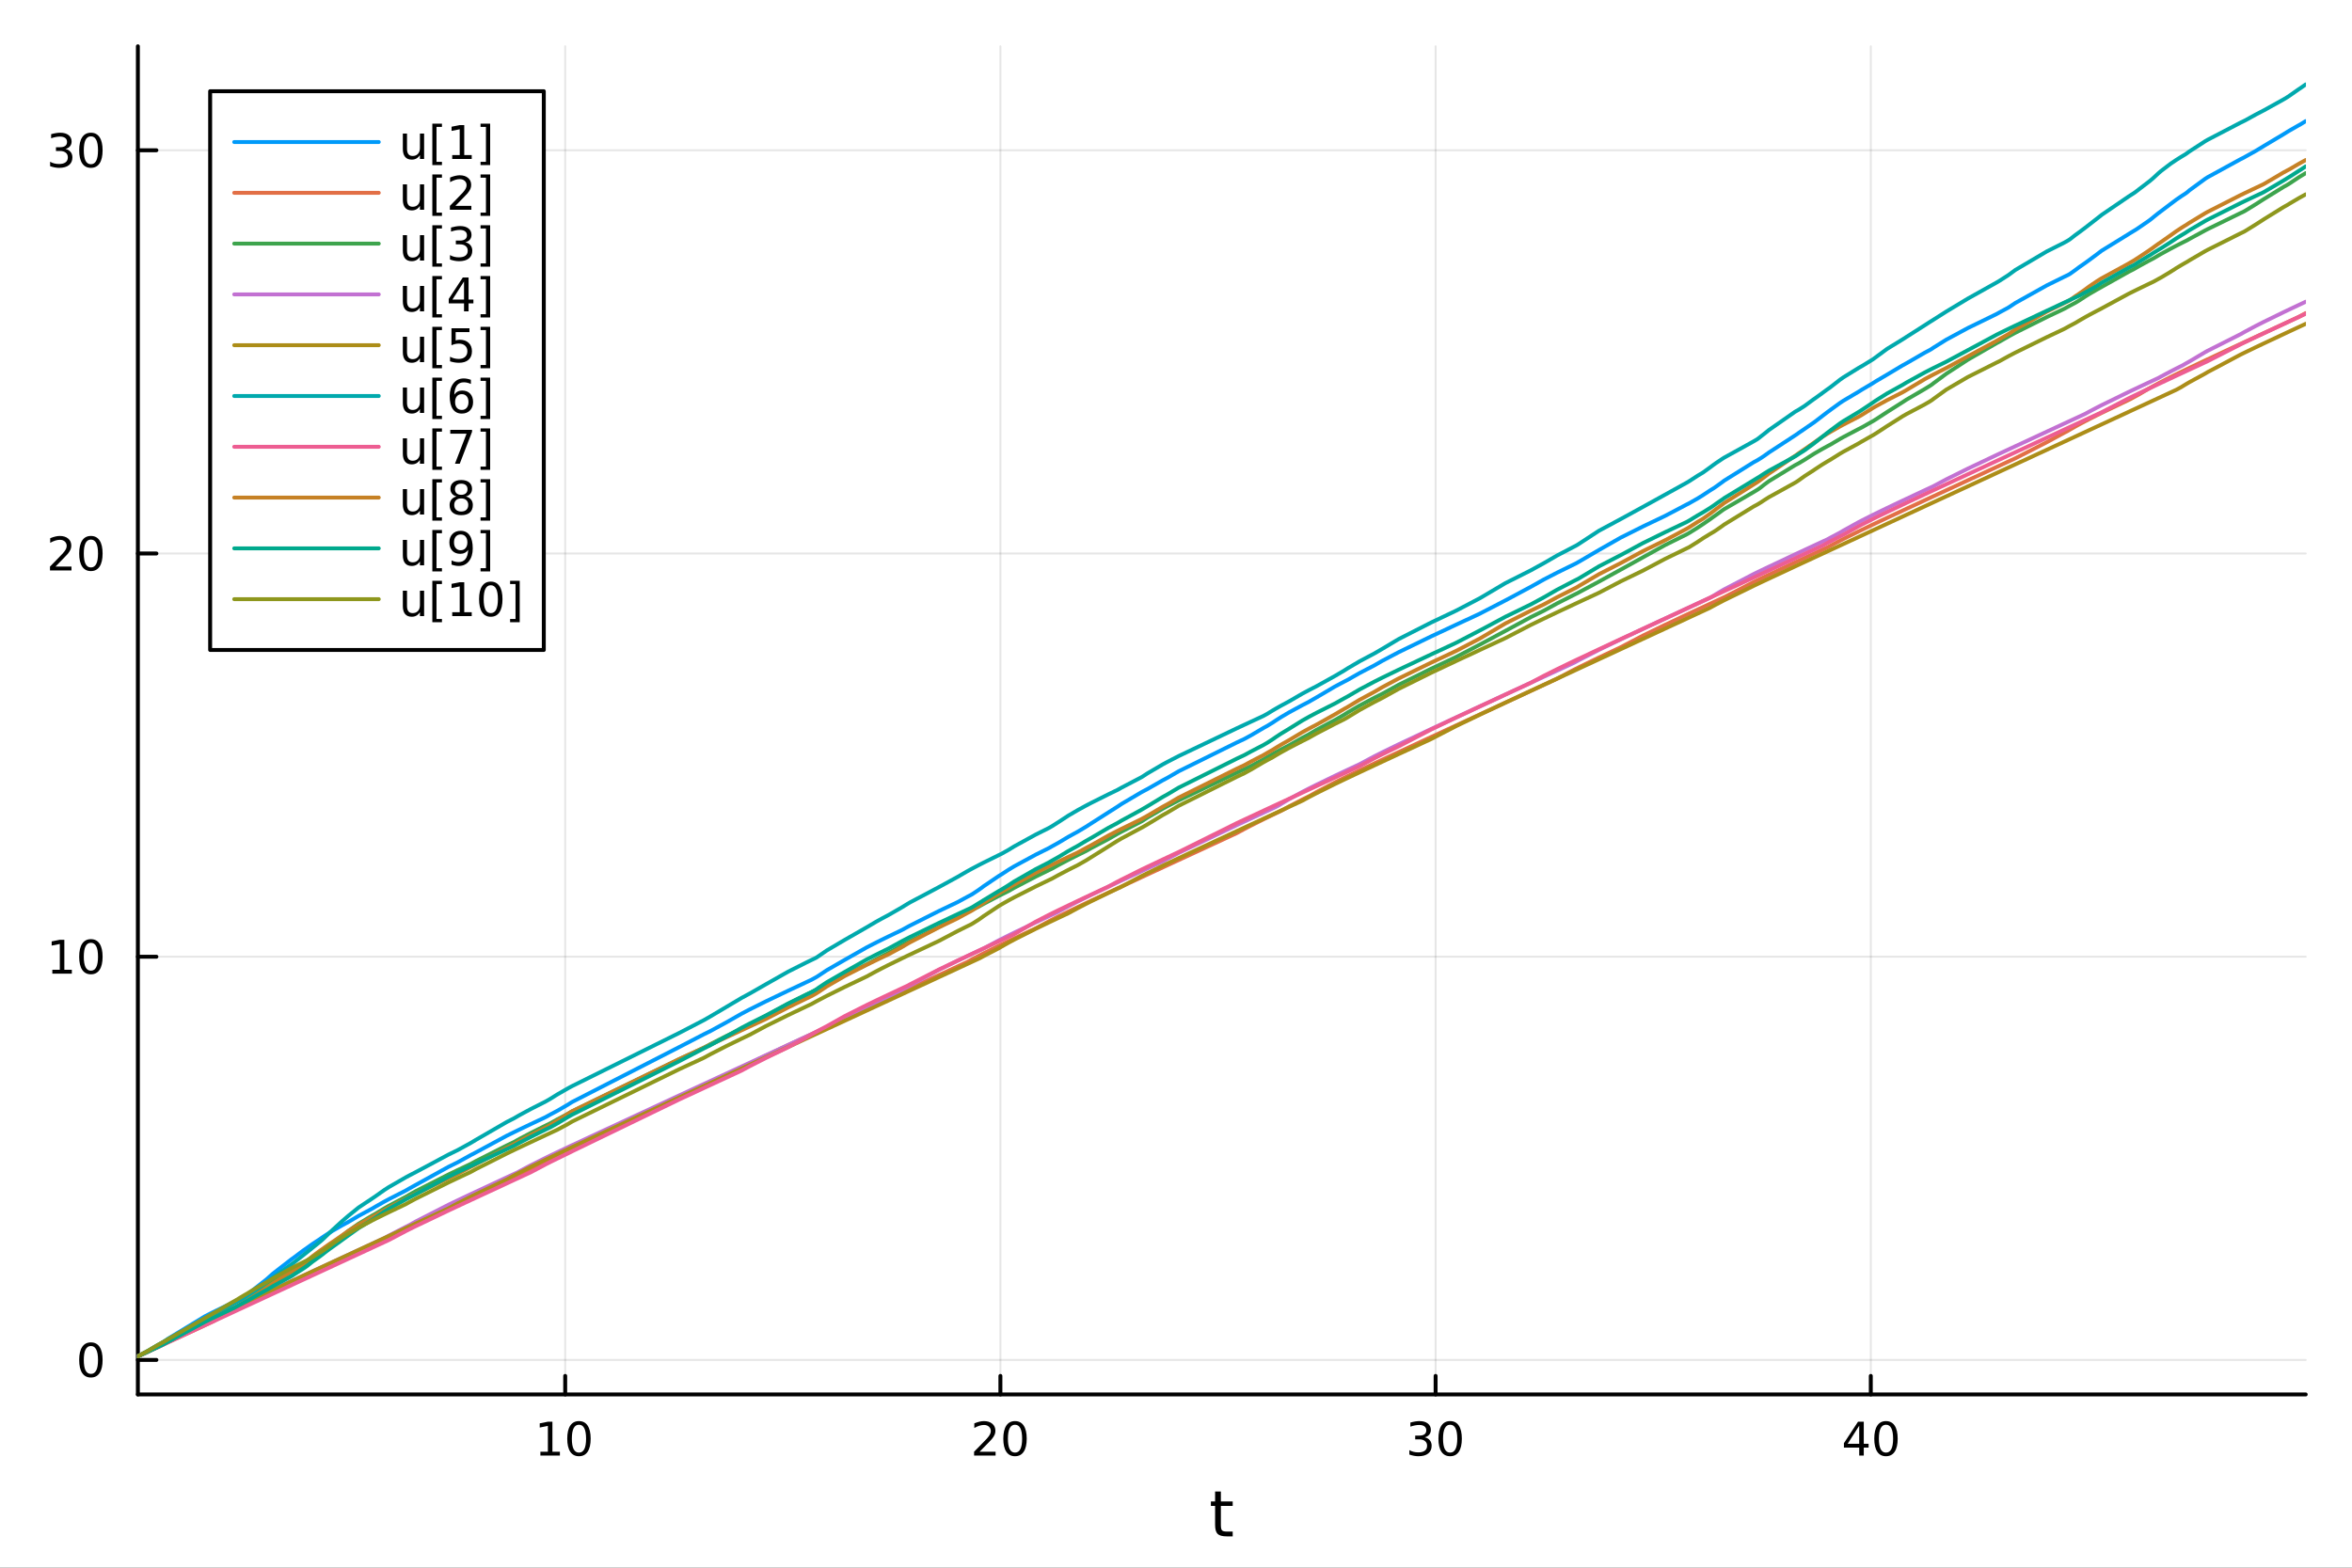 <?xml version="1.0" encoding="utf-8"?>
<svg xmlns="http://www.w3.org/2000/svg" xmlns:xlink="http://www.w3.org/1999/xlink" width="600" height="400" viewBox="0 0 2400 1600">
<rect x="0" y="0" width="2400" height="1600" fill="#333333" stroke="none"/>
<defs>
  <clipPath id="clip310">
    <rect x="0" y="0" width="2400" height="1600"/>
  </clipPath>
</defs>
<path clip-path="url(#clip310)" d="M0 1600 L2400 1600 L2400 0 L0 0  Z" fill="#ffffff" fill-rule="evenodd" fill-opacity="1"/>
<defs>
  <clipPath id="clip311">
    <rect x="480" y="0" width="1681" height="1600"/>
  </clipPath>
</defs>
<path clip-path="url(#clip310)" d="M140.696 1423.18 L2352.76 1423.18 L2352.76 47.244 L140.696 47.244  Z" fill="#ffffff" fill-rule="evenodd" fill-opacity="1"/>
<defs>
  <clipPath id="clip312">
    <rect x="140" y="47" width="2213" height="1377"/>
  </clipPath>
</defs>
<polyline clip-path="url(#clip312)" style="stroke:#000000; stroke-linecap:round; stroke-linejoin:round; stroke-width:2; stroke-opacity:0.1; fill:none" points="576.735,1423.18 576.735,47.244 "/>
<polyline clip-path="url(#clip312)" style="stroke:#000000; stroke-linecap:round; stroke-linejoin:round; stroke-width:2; stroke-opacity:0.1; fill:none" points="1020.82,1423.18 1020.82,47.244 "/>
<polyline clip-path="url(#clip312)" style="stroke:#000000; stroke-linecap:round; stroke-linejoin:round; stroke-width:2; stroke-opacity:0.1; fill:none" points="1464.9,1423.18 1464.9,47.244 "/>
<polyline clip-path="url(#clip312)" style="stroke:#000000; stroke-linecap:round; stroke-linejoin:round; stroke-width:2; stroke-opacity:0.1; fill:none" points="1908.98,1423.18 1908.98,47.244 "/>
<polyline clip-path="url(#clip312)" style="stroke:#000000; stroke-linecap:round; stroke-linejoin:round; stroke-width:2; stroke-opacity:0.1; fill:none" points="140.696,1387.97 2352.76,1387.97 "/>
<polyline clip-path="url(#clip312)" style="stroke:#000000; stroke-linecap:round; stroke-linejoin:round; stroke-width:2; stroke-opacity:0.1; fill:none" points="140.696,976.432 2352.76,976.432 "/>
<polyline clip-path="url(#clip312)" style="stroke:#000000; stroke-linecap:round; stroke-linejoin:round; stroke-width:2; stroke-opacity:0.1; fill:none" points="140.696,564.899 2352.76,564.899 "/>
<polyline clip-path="url(#clip312)" style="stroke:#000000; stroke-linecap:round; stroke-linejoin:round; stroke-width:2; stroke-opacity:0.1; fill:none" points="140.696,153.365 2352.76,153.365 "/>
<polyline clip-path="url(#clip310)" style="stroke:#000000; stroke-linecap:round; stroke-linejoin:round; stroke-width:4; stroke-opacity:1; fill:none" points="140.696,1423.18 2352.76,1423.18 "/>
<polyline clip-path="url(#clip310)" style="stroke:#000000; stroke-linecap:round; stroke-linejoin:round; stroke-width:4; stroke-opacity:1; fill:none" points="576.735,1423.18 576.735,1404.28 "/>
<polyline clip-path="url(#clip310)" style="stroke:#000000; stroke-linecap:round; stroke-linejoin:round; stroke-width:4; stroke-opacity:1; fill:none" points="1020.82,1423.18 1020.82,1404.28 "/>
<polyline clip-path="url(#clip310)" style="stroke:#000000; stroke-linecap:round; stroke-linejoin:round; stroke-width:4; stroke-opacity:1; fill:none" points="1464.9,1423.18 1464.9,1404.28 "/>
<polyline clip-path="url(#clip310)" style="stroke:#000000; stroke-linecap:round; stroke-linejoin:round; stroke-width:4; stroke-opacity:1; fill:none" points="1908.98,1423.18 1908.98,1404.28 "/>
<path clip-path="url(#clip310)" d="M551.422 1481.64 L559.061 1481.64 L559.061 1455.28 L550.751 1456.95 L550.751 1452.69 L559.015 1451.02 L563.691 1451.02 L563.691 1481.64 L571.329 1481.64 L571.329 1485.58 L551.422 1485.58 L551.422 1481.64 Z" fill="#000000" fill-rule="nonzero" fill-opacity="1" /><path clip-path="url(#clip310)" d="M590.774 1454.1 Q587.163 1454.1 585.334 1457.66 Q583.528 1461.2 583.528 1468.33 Q583.528 1475.44 585.334 1479.01 Q587.163 1482.55 590.774 1482.55 Q594.408 1482.55 596.214 1479.01 Q598.042 1475.44 598.042 1468.33 Q598.042 1461.2 596.214 1457.66 Q594.408 1454.1 590.774 1454.1 M590.774 1450.39 Q596.584 1450.39 599.639 1455 Q602.718 1459.58 602.718 1468.33 Q602.718 1477.06 599.639 1481.67 Q596.584 1486.25 590.774 1486.25 Q584.964 1486.25 581.885 1481.67 Q578.829 1477.06 578.829 1468.33 Q578.829 1459.58 581.885 1455 Q584.964 1450.39 590.774 1450.39 Z" fill="#000000" fill-rule="nonzero" fill-opacity="1" /><path clip-path="url(#clip310)" d="M999.59 1481.64 L1015.91 1481.64 L1015.91 1485.58 L993.965 1485.58 L993.965 1481.64 Q996.627 1478.89 1001.21 1474.26 Q1005.82 1469.61 1007 1468.27 Q1009.24 1465.74 1010.12 1464.01 Q1011.03 1462.25 1011.03 1460.56 Q1011.03 1457.8 1009.08 1456.07 Q1007.16 1454.33 1004.06 1454.33 Q1001.86 1454.33 999.405 1455.09 Q996.974 1455.86 994.197 1457.41 L994.197 1452.69 Q997.021 1451.55 999.474 1450.97 Q1001.93 1450.39 1003.97 1450.39 Q1009.34 1450.39 1012.53 1453.08 Q1015.72 1455.77 1015.72 1460.26 Q1015.72 1462.39 1014.91 1464.31 Q1014.13 1466.2 1012.02 1468.8 Q1011.44 1469.47 1008.34 1472.69 Q1005.24 1475.88 999.59 1481.64 Z" fill="#000000" fill-rule="nonzero" fill-opacity="1" /><path clip-path="url(#clip310)" d="M1035.72 1454.1 Q1032.11 1454.1 1030.28 1457.66 Q1028.48 1461.2 1028.48 1468.33 Q1028.48 1475.44 1030.28 1479.01 Q1032.11 1482.55 1035.72 1482.55 Q1039.36 1482.55 1041.16 1479.01 Q1042.99 1475.44 1042.99 1468.33 Q1042.99 1461.2 1041.16 1457.66 Q1039.36 1454.1 1035.72 1454.1 M1035.72 1450.39 Q1041.53 1450.39 1044.59 1455 Q1047.67 1459.58 1047.67 1468.33 Q1047.67 1477.06 1044.59 1481.67 Q1041.53 1486.25 1035.72 1486.25 Q1029.91 1486.25 1026.84 1481.67 Q1023.78 1477.06 1023.78 1468.33 Q1023.78 1459.58 1026.84 1455 Q1029.91 1450.39 1035.72 1450.39 Z" fill="#000000" fill-rule="nonzero" fill-opacity="1" /><path clip-path="url(#clip310)" d="M1453.74 1466.95 Q1457.1 1467.66 1458.97 1469.93 Q1460.87 1472.2 1460.87 1475.53 Q1460.87 1480.65 1457.35 1483.45 Q1453.83 1486.25 1447.35 1486.25 Q1445.18 1486.25 1442.86 1485.81 Q1440.57 1485.39 1438.12 1484.54 L1438.12 1480.02 Q1440.06 1481.16 1442.38 1481.74 Q1444.69 1482.32 1447.21 1482.32 Q1451.61 1482.32 1453.9 1480.58 Q1456.22 1478.84 1456.22 1475.53 Q1456.22 1472.48 1454.07 1470.77 Q1451.94 1469.03 1448.12 1469.03 L1444.09 1469.03 L1444.09 1465.19 L1448.3 1465.19 Q1451.75 1465.19 1453.58 1463.82 Q1455.41 1462.43 1455.41 1459.84 Q1455.41 1457.18 1453.51 1455.77 Q1451.64 1454.33 1448.12 1454.33 Q1446.2 1454.33 1444 1454.75 Q1441.8 1455.16 1439.16 1456.04 L1439.16 1451.88 Q1441.82 1451.14 1444.14 1450.77 Q1446.47 1450.39 1448.53 1450.39 Q1453.86 1450.39 1456.96 1452.83 Q1460.06 1455.23 1460.06 1459.35 Q1460.06 1462.22 1458.42 1464.21 Q1456.77 1466.18 1453.74 1466.95 Z" fill="#000000" fill-rule="nonzero" fill-opacity="1" /><path clip-path="url(#clip310)" d="M1479.74 1454.1 Q1476.13 1454.1 1474.3 1457.66 Q1472.49 1461.2 1472.49 1468.33 Q1472.49 1475.44 1474.3 1479.01 Q1476.13 1482.55 1479.74 1482.55 Q1483.37 1482.55 1485.18 1479.01 Q1487.01 1475.44 1487.01 1468.33 Q1487.01 1461.2 1485.18 1457.66 Q1483.37 1454.1 1479.74 1454.1 M1479.74 1450.39 Q1485.55 1450.39 1488.6 1455 Q1491.68 1459.58 1491.68 1468.33 Q1491.68 1477.06 1488.6 1481.67 Q1485.55 1486.25 1479.74 1486.25 Q1473.93 1486.25 1470.85 1481.67 Q1467.79 1477.06 1467.79 1468.33 Q1467.79 1459.58 1470.85 1455 Q1473.93 1450.39 1479.74 1450.39 Z" fill="#000000" fill-rule="nonzero" fill-opacity="1" /><path clip-path="url(#clip310)" d="M1897.15 1455.09 L1885.35 1473.54 L1897.15 1473.54 L1897.15 1455.09 M1895.93 1451.02 L1901.81 1451.02 L1901.81 1473.54 L1906.74 1473.54 L1906.74 1477.43 L1901.81 1477.43 L1901.81 1485.58 L1897.15 1485.58 L1897.15 1477.43 L1881.55 1477.43 L1881.55 1472.92 L1895.93 1451.02 Z" fill="#000000" fill-rule="nonzero" fill-opacity="1" /><path clip-path="url(#clip310)" d="M1924.47 1454.1 Q1920.86 1454.1 1919.03 1457.66 Q1917.22 1461.2 1917.22 1468.33 Q1917.22 1475.44 1919.03 1479.01 Q1920.86 1482.55 1924.47 1482.55 Q1928.1 1482.55 1929.91 1479.01 Q1931.74 1475.44 1931.74 1468.33 Q1931.74 1461.2 1929.91 1457.66 Q1928.1 1454.1 1924.47 1454.1 M1924.47 1450.39 Q1930.28 1450.39 1933.33 1455 Q1936.41 1459.58 1936.41 1468.33 Q1936.41 1477.06 1933.33 1481.67 Q1930.28 1486.25 1924.47 1486.25 Q1918.66 1486.25 1915.58 1481.67 Q1912.52 1477.06 1912.52 1468.33 Q1912.52 1459.58 1915.58 1455 Q1918.66 1450.39 1924.47 1450.39 Z" fill="#000000" fill-rule="nonzero" fill-opacity="1" /><path clip-path="url(#clip310)" d="M1245.79 1522.27 L1245.79 1532.4 L1257.85 1532.4 L1257.85 1536.95 L1245.79 1536.95 L1245.79 1556.3 Q1245.79 1560.66 1246.96 1561.9 Q1248.17 1563.14 1251.83 1563.14 L1257.85 1563.14 L1257.85 1568.04 L1251.83 1568.04 Q1245.05 1568.04 1242.48 1565.53 Q1239.9 1562.98 1239.9 1556.3 L1239.9 1536.95 L1235.6 1536.95 L1235.6 1532.4 L1239.9 1532.4 L1239.9 1522.27 L1245.79 1522.27 Z" fill="#000000" fill-rule="nonzero" fill-opacity="1" /><polyline clip-path="url(#clip310)" style="stroke:#000000; stroke-linecap:round; stroke-linejoin:round; stroke-width:4; stroke-opacity:1; fill:none" points="140.696,1423.18 140.696,47.244 "/>
<polyline clip-path="url(#clip310)" style="stroke:#000000; stroke-linecap:round; stroke-linejoin:round; stroke-width:4; stroke-opacity:1; fill:none" points="140.696,1387.97 159.593,1387.97 "/>
<polyline clip-path="url(#clip310)" style="stroke:#000000; stroke-linecap:round; stroke-linejoin:round; stroke-width:4; stroke-opacity:1; fill:none" points="140.696,976.432 159.593,976.432 "/>
<polyline clip-path="url(#clip310)" style="stroke:#000000; stroke-linecap:round; stroke-linejoin:round; stroke-width:4; stroke-opacity:1; fill:none" points="140.696,564.899 159.593,564.899 "/>
<polyline clip-path="url(#clip310)" style="stroke:#000000; stroke-linecap:round; stroke-linejoin:round; stroke-width:4; stroke-opacity:1; fill:none" points="140.696,153.365 159.593,153.365 "/>
<path clip-path="url(#clip310)" d="M92.751 1373.76 Q89.14 1373.76 87.311 1377.33 Q85.506 1380.87 85.506 1388 Q85.506 1395.11 87.311 1398.67 Q89.14 1402.21 92.751 1402.21 Q96.385 1402.21 98.191 1398.67 Q100.02 1395.11 100.02 1388 Q100.02 1380.87 98.191 1377.33 Q96.385 1373.76 92.751 1373.76 M92.751 1370.06 Q98.561 1370.06 101.617 1374.67 Q104.696 1379.25 104.696 1388 Q104.696 1396.73 101.617 1401.33 Q98.561 1405.92 92.751 1405.92 Q86.941 1405.92 83.862 1401.33 Q80.807 1396.73 80.807 1388 Q80.807 1379.25 83.862 1374.67 Q86.941 1370.06 92.751 1370.06 Z" fill="#000000" fill-rule="nonzero" fill-opacity="1" /><path clip-path="url(#clip310)" d="M53.4 989.777 L61.038 989.777 L61.038 963.411 L52.728 965.078 L52.728 960.819 L60.992 959.152 L65.668 959.152 L65.668 989.777 L73.307 989.777 L73.307 993.712 L53.4 993.712 L53.4 989.777 Z" fill="#000000" fill-rule="nonzero" fill-opacity="1" /><path clip-path="url(#clip310)" d="M92.751 962.231 Q89.14 962.231 87.311 965.795 Q85.506 969.337 85.506 976.467 Q85.506 983.573 87.311 987.138 Q89.14 990.68 92.751 990.68 Q96.385 990.68 98.191 987.138 Q100.02 983.573 100.02 976.467 Q100.02 969.337 98.191 965.795 Q96.385 962.231 92.751 962.231 M92.751 958.527 Q98.561 958.527 101.617 963.133 Q104.696 967.717 104.696 976.467 Q104.696 985.193 101.617 989.8 Q98.561 994.383 92.751 994.383 Q86.941 994.383 83.862 989.8 Q80.807 985.193 80.807 976.467 Q80.807 967.717 83.862 963.133 Q86.941 958.527 92.751 958.527 Z" fill="#000000" fill-rule="nonzero" fill-opacity="1" /><path clip-path="url(#clip310)" d="M56.617 578.244 L72.936 578.244 L72.936 582.179 L50.992 582.179 L50.992 578.244 Q53.654 575.489 58.237 570.859 Q62.844 566.207 64.025 564.864 Q66.27 562.341 67.149 560.605 Q68.052 558.845 68.052 557.156 Q68.052 554.401 66.108 552.665 Q64.186 550.929 61.085 550.929 Q58.886 550.929 56.432 551.693 Q54.001 552.457 51.224 554.008 L51.224 549.285 Q54.048 548.151 56.501 547.572 Q58.955 546.994 60.992 546.994 Q66.362 546.994 69.557 549.679 Q72.751 552.364 72.751 556.855 Q72.751 558.984 71.941 560.906 Q71.154 562.804 69.048 565.396 Q68.469 566.068 65.367 569.285 Q62.265 572.48 56.617 578.244 Z" fill="#000000" fill-rule="nonzero" fill-opacity="1" /><path clip-path="url(#clip310)" d="M92.751 550.697 Q89.14 550.697 87.311 554.262 Q85.506 557.804 85.506 564.933 Q85.506 572.04 87.311 575.605 Q89.14 579.146 92.751 579.146 Q96.385 579.146 98.191 575.605 Q100.02 572.04 100.02 564.933 Q100.02 557.804 98.191 554.262 Q96.385 550.697 92.751 550.697 M92.751 546.994 Q98.561 546.994 101.617 551.6 Q104.696 556.183 104.696 564.933 Q104.696 573.66 101.617 578.267 Q98.561 582.85 92.751 582.85 Q86.941 582.85 83.862 578.267 Q80.807 573.66 80.807 564.933 Q80.807 556.183 83.862 551.6 Q86.941 546.994 92.751 546.994 Z" fill="#000000" fill-rule="nonzero" fill-opacity="1" /><path clip-path="url(#clip310)" d="M66.756 152.011 Q70.112 152.729 71.987 154.997 Q73.885 157.266 73.885 160.599 Q73.885 165.715 70.367 168.516 Q66.849 171.317 60.367 171.317 Q58.191 171.317 55.876 170.877 Q53.585 170.46 51.131 169.604 L51.131 165.09 Q53.075 166.224 55.39 166.803 Q57.705 167.382 60.228 167.382 Q64.626 167.382 66.918 165.645 Q69.233 163.909 69.233 160.599 Q69.233 157.544 67.08 155.831 Q64.95 154.095 61.131 154.095 L57.103 154.095 L57.103 150.252 L61.316 150.252 Q64.765 150.252 66.594 148.886 Q68.423 147.497 68.423 144.905 Q68.423 142.243 66.525 140.831 Q64.65 139.396 61.131 139.396 Q59.21 139.396 57.011 139.812 Q54.812 140.229 52.173 141.109 L52.173 136.942 Q54.835 136.201 57.15 135.831 Q59.487 135.46 61.548 135.46 Q66.872 135.46 69.974 137.891 Q73.075 140.298 73.075 144.419 Q73.075 147.289 71.432 149.28 Q69.788 151.247 66.756 152.011 Z" fill="#000000" fill-rule="nonzero" fill-opacity="1" /><path clip-path="url(#clip310)" d="M92.751 139.164 Q89.14 139.164 87.311 142.729 Q85.506 146.271 85.506 153.4 Q85.506 160.507 87.311 164.071 Q89.14 167.613 92.751 167.613 Q96.385 167.613 98.191 164.071 Q100.02 160.507 100.02 153.4 Q100.02 146.271 98.191 142.729 Q96.385 139.164 92.751 139.164 M92.751 135.46 Q98.561 135.46 101.617 140.067 Q104.696 144.65 104.696 153.4 Q104.696 162.127 101.617 166.733 Q98.561 171.317 92.751 171.317 Q86.941 171.317 83.862 166.733 Q80.807 162.127 80.807 153.4 Q80.807 144.65 83.862 140.067 Q86.941 135.46 92.751 135.46 Z" fill="#000000" fill-rule="nonzero" fill-opacity="1" /><polyline clip-path="url(#clip312)" style="stroke:#009af9; stroke-linecap:round; stroke-linejoin:round; stroke-width:4; stroke-opacity:1; fill:none" points="140.696,1384.24 140.696,1384.24 150.769,1378.82 150.984,1378.71 160.847,1372.94 164.904,1370.7 166.848,1369.47 167.622,1368.99 167.634,1368.99 171.684,1366.2 209.016,1343.52 215.967,1339.97 221.197,1337.36 237.056,1329.65 239.118,1328.66 249.418,1323.01 251.961,1321.45 252.671,1320.95 254.081,1319.86 261.292,1314.1 269.395,1307.78 271.83,1305.84 272.514,1305.24 278.622,1299.79 297.784,1284.94 298.591,1284.41 300.529,1282.99 309.583,1276.19 312.717,1274.05 313.705,1273.31 318.821,1269.65 326.101,1264.88 327.8,1263.68 329.223,1262.69 331.473,1261.18 336.021,1258.25 339.486,1256.12 349.283,1250.48 355.538,1247.1 365.924,1240.95 380.122,1233.32 383.311,1231.41 392.16,1226.39 396.922,1223.82 414.213,1214.99 417.954,1212.83 423.977,1209.48 457.573,1190.93 466.901,1186.32 480.458,1178.84 485.586,1176.17 517.036,1159.19 524.321,1155.6 528.156,1153.73 530.627,1152.54 541.27,1147.45 541.643,1147.27 556.644,1140.2 561.834,1137.33 568.656,1133.72 579.81,1127.23 582.782,1125.34 583.816,1124.7 693.227,1068.59 718.27,1055.57 724.913,1052.31 741.296,1043.38 741.363,1043.34 756.657,1034.63 764.909,1030.29 781.389,1022.06 804.245,1011.13 822.654,1002.49 828.041,999.974 832.423,997.564 832.661,997.435 835.34,995.764 843.729,990.174 862.171,979.537 884.319,966.956 894.087,961.948 899.514,959.244 906.44,955.852 920.538,949.084 926.16,945.96 928.458,944.717 958.025,929.821 977.162,920.706 986.832,915.434 990.628,913.448 992.729,912.179 998.479,908.365 1000.12,907.178 1001.77,906.019 1003.55,904.64 1019.26,894.002 1021.93,892.391 1029.24,887.616 1034.63,884.35 1034.77,884.264 1056.67,872.373 1070.19,865.635 1073.62,863.674 1078.86,860.771 1079.91,860.205 1090.02,854.146 1099.9,848.715 1108.27,843.716 1113.44,840.377 1131.19,829.052 1131.24,829.023 1140.33,823.271 1144.45,820.502 1164.59,808.639 1165.88,807.945 1170.64,805.428 1186.6,796.309 1191.36,793.79 1202.82,787.117 1262.11,757.767 1269.79,754.17 1276.42,750.542 1289.19,743.02 1293.19,740.829 1298.68,737.457 1301.84,735.333 1305.61,732.908 1307.57,731.689 1315.29,727.127 1328.87,719.748 1335.31,716.439 1336.75,715.582 1343.23,711.867 1362.21,700.672 1371.39,695.82 1374.82,694.064 1387.49,686.861 1387.5,686.855 1402.45,679.079 1410.56,674.421 1427.27,665.599 1460.41,649.501 1485.8,637.588 1510.16,626.256 1510.94,625.823 1536.12,612.79 1562.13,598.872 1562.17,598.848 1575.3,591.477 1588.93,584.427 1606.48,575.823 1607.98,575.101 1610.19,573.845 1611.26,573.247 1631.54,561.366 1653.64,548.78 1653.87,548.659 1676.55,537.281 1699.05,526.539 1721.22,514.858 1723.52,513.709 1723.75,513.573 1732.23,508.767 1737.59,505.436 1738.09,505.087 1744.7,500.725 1745.14,500.451 1745.17,500.431 1747.32,499.094 1748.61,498.307 1751.24,496.508 1757.65,491.867 1759.34,490.563 1789.42,471.777 1793.02,469.853 1793.14,469.781 1795.43,468.378 1796.84,467.53 1800.27,465.227 1805.02,461.805 1831.55,444.505 1832.78,443.708 1835.59,441.689 1841.17,437.912 1841.62,437.584 1850.6,431.399 1851.97,430.394 1859.02,425.003 1859.88,424.311 1864.88,420.494 1865.06,420.36 1867.15,418.866 1867.98,418.202 1877.61,411.227 1881.22,408.856 1896.68,399.719 1899.96,397.644 1910.5,391.448 1911.49,390.808 1914.19,389.093 1925.65,382.342 1941.59,372.814 1945.52,370.661 1963.86,360.045 1969.55,357.032 1971.22,356.021 1972.3,355.276 1972.85,354.896 1986,346.668 2007.9,334.858 2037.44,320.446 2040.29,318.844 2048.76,314.275 2050.51,313.202 2056.46,309.21 2088.7,291.201 2106.44,282.46 2109.37,281.054 2110.42,280.55 2112.13,279.576 2112.16,279.56 2117.88,275.471 2121.66,272.627 2127.61,268.491 2127.61,268.489 2132.4,264.999 2139.68,259.577 2144.22,256.119 2144.61,255.827 2171.71,239.129 2173.71,237.874 2177.3,235.695 2179.13,234.614 2182.25,232.544 2182.47,232.376 2192.1,225.753 2193.86,224.48 2196.34,222.523 2197.68,221.381 2202.41,217.584 2205.24,215.463 2214.71,208.297 2220.77,203.748 2225.89,200.231 2227.13,199.417 2229.71,197.765 2231.42,196.544 2231.86,196.195 2234.14,194.228 2250.21,182.461 2252.72,180.862 2286.34,162.447 2289.76,160.746 2290.85,160.109 2301.46,154.204 2309.64,149.278 2310.33,148.818 2330.22,136.963 2334.1,134.542 2336.33,133.197 2345.56,127.917 2347.53,126.842 2352.76,123.614 "/>
<polyline clip-path="url(#clip312)" style="stroke:#e26f46; stroke-linecap:round; stroke-linejoin:round; stroke-width:4; stroke-opacity:1; fill:none" points="140.696,1384.24 140.696,1384.24 150.769,1379.57 150.984,1379.47 160.847,1374.9 164.904,1373.02 166.848,1372.12 167.622,1371.76 167.634,1371.76 171.684,1369.88 209.016,1352.58 215.967,1349.36 221.197,1346.51 237.056,1338.33 239.118,1337.3 249.418,1332.26 251.961,1331.03 252.671,1330.69 254.081,1330.01 261.292,1326.57 269.395,1322.73 271.83,1321.59 272.514,1321.26 278.622,1318.39 297.784,1309.45 298.591,1309.07 300.529,1308.17 309.583,1303.96 312.717,1302.5 313.705,1302.04 318.821,1299.67 326.101,1296.29 327.8,1295.5 329.223,1294.84 331.473,1293.79 336.021,1291.69 339.486,1290.08 349.283,1285.54 355.538,1282.64 365.924,1277.82 380.122,1270.27 383.311,1268.65 392.16,1264.24 396.922,1261.91 414.213,1253.62 417.954,1251.85 423.977,1249.01 457.573,1233.33 466.901,1229 480.458,1222.71 485.586,1220.33 517.036,1205.75 524.321,1202.37 528.156,1200.59 530.627,1199.45 541.27,1193.73 541.643,1193.5 556.644,1184.94 561.834,1182.19 568.656,1178.68 579.81,1173.13 582.782,1171.68 583.816,1171.18 693.227,1119.99 718.27,1108.39 724.913,1105.31 741.296,1097.72 741.363,1097.69 756.657,1089.58 764.909,1085.43 781.389,1077.42 804.245,1066.61 822.654,1058.02 828.041,1055.51 832.423,1053.47 832.661,1053.36 835.34,1052.11 843.729,1048.22 862.171,1039.66 884.319,1029.39 894.087,1024.87 899.514,1022.35 906.44,1019.14 920.538,1012.61 926.16,1010 928.458,1008.94 958.025,995.238 977.162,986.371 986.832,981.89 990.628,979.808 992.729,978.678 998.479,975.654 1000.12,974.805 1001.77,973.96 1003.55,973.054 1019.26,965.287 1021.93,963.993 1029.24,960.489 1034.63,957.926 1034.77,957.857 1056.67,947.56 1070.19,940.316 1073.62,938.563 1078.86,935.922 1079.91,935.401 1090.02,930.438 1099.9,925.69 1108.27,921.719 1113.44,919.276 1131.19,910.96 1131.24,910.936 1140.33,906.7 1144.45,904.785 1164.59,895.426 1165.88,894.827 1170.64,892.619 1186.6,885.216 1191.36,883.012 1202.82,877.699 1262.11,850.225 1269.79,846.066 1276.42,842.619 1289.19,836.225 1293.19,834.273 1298.68,831.617 1301.84,830.103 1305.61,828.302 1307.57,827.369 1315.29,823.11 1328.87,816.064 1335.31,812.855 1336.75,812.146 1343.23,808.468 1362.21,798.52 1371.39,793.98 1374.82,792.311 1387.49,786.23 1387.5,786.225 1402.45,779.163 1410.56,775.362 1427.27,767.568 1460.41,752.18 1485.8,740.408 1510.16,729.119 1510.94,728.758 1536.12,717.086 1562.13,705.034 1562.17,705.016 1575.3,698.934 1588.93,692.619 1606.48,683.364 1607.98,682.606 1610.19,681.498 1611.26,680.966 1631.54,671.119 1653.64,660.689 1653.87,660.56 1676.55,648.679 1699.05,637.757 1721.22,627.311 1723.52,626.233 1723.75,626.125 1732.23,622.169 1737.59,619.672 1738.09,619.438 1744.7,616.362 1745.14,616.16 1745.17,616.145 1747.32,615.144 1748.61,614.543 1751.24,613.322 1757.65,610.346 1759.34,609.56 1789.42,594.086 1793.02,592.335 1793.14,592.279 1795.43,591.173 1796.84,590.492 1800.27,588.849 1805.02,586.585 1831.55,574.106 1832.78,573.532 1835.59,572.223 1841.17,569.619 1841.62,569.413 1850.6,565.236 1851.97,564.597 1859.02,561.321 1859.88,560.922 1864.88,558.602 1865.06,558.517 1867.15,557.365 1867.98,556.907 1877.61,551.808 1881.22,549.956 1896.68,542.293 1899.96,540.702 1910.5,535.655 1911.49,535.186 1914.19,533.904 1925.65,528.501 1941.59,521.048 1945.52,519.216 1963.86,510.688 1969.55,508.043 1971.22,507.271 1972.3,506.77 1972.85,506.511 1986,500.414 2007.9,490.259 2037.44,476.57 2040.29,475.248 2048.76,471.326 2050.51,470.514 2056.46,467.755 2088.7,451.244 2106.44,441.622 2109.37,440.127 2110.42,439.499 2112.13,438.487 2112.16,438.473 2117.88,435.212 2121.66,433.131 2127.61,429.961 2127.61,429.96 2132.4,427.48 2139.68,423.805 2144.22,421.558 2144.61,421.362 2171.71,408.367 2173.71,407.423 2177.3,405.429 2179.13,404.432 2182.25,402.759 2182.47,402.638 2192.1,396.924 2193.86,395.935 2196.34,394.56 2197.68,393.827 2202.41,391.291 2205.24,389.806 2214.71,384.977 2220.77,381.97 2225.89,379.465 2227.13,378.863 2229.71,377.616 2231.42,376.791 2231.86,376.58 2234.14,375.484 2250.21,367.863 2252.72,366.682 2286.34,350.988 2289.76,349.396 2290.85,348.889 2301.46,343.965 2309.64,340.168 2310.33,339.849 2330.22,330.627 2334.1,328.827 2336.33,327.793 2345.56,323.514 2347.53,322.429 2352.76,319.611 "/>
<polyline clip-path="url(#clip312)" style="stroke:#3da44d; stroke-linecap:round; stroke-linejoin:round; stroke-width:4; stroke-opacity:1; fill:none" points="140.696,1384.24 140.696,1384.24 150.769,1378.82 150.984,1378.69 160.847,1372.92 164.904,1370.69 166.848,1369.64 167.622,1369.22 167.634,1369.22 171.684,1366.73 209.016,1346.97 215.967,1343.05 221.197,1340.22 237.056,1331.05 239.118,1329.94 249.418,1324.58 251.961,1323.29 252.671,1322.93 254.081,1322.1 261.292,1318 269.395,1313.64 271.83,1312.36 272.514,1311.95 278.622,1308.35 297.784,1298.07 298.591,1297.59 300.529,1296.44 309.583,1291.33 312.717,1289.37 313.705,1288.77 318.821,1285.31 326.101,1280.19 327.8,1279.08 329.223,1278.03 331.473,1276.23 336.021,1272.42 339.486,1269.43 349.283,1261.24 355.538,1256.23 365.924,1248.98 380.122,1240.47 383.311,1238.71 392.16,1233.32 396.922,1230.6 414.213,1221.44 417.954,1219.24 423.977,1215.84 457.573,1198.75 466.901,1194.28 480.458,1187.87 485.586,1185.03 517.036,1169.13 524.321,1165.64 528.156,1163.49 530.627,1162.13 541.27,1156.52 541.643,1156.33 556.644,1148.85 561.834,1146.33 568.656,1142.51 579.81,1136.61 582.782,1134.84 583.816,1134.24 693.227,1080.91 718.27,1069.3 724.913,1065.69 741.296,1057.3 741.363,1057.26 756.657,1049.81 764.909,1045.88 781.389,1037.03 804.245,1024.41 822.654,1015.24 828.041,1012.64 832.423,1010.54 832.661,1010.41 835.34,1008.9 843.729,1004.36 862.171,995.005 884.319,984.35 894.087,979.01 899.514,976.176 906.44,972.658 920.538,964.762 926.16,961.813 928.458,960.63 958.025,946.138 977.162,935.918 986.832,931.088 990.628,929.228 992.729,928.206 998.479,925.43 1000.12,924.495 1001.77,923.568 1003.55,922.581 1019.26,914.323 1021.93,912.975 1029.24,909.352 1034.63,906.279 1034.77,906.198 1056.67,894.746 1070.19,888.128 1073.62,886.482 1078.86,883.542 1079.91,882.969 1090.02,877.616 1099.9,872.624 1108.27,868.517 1113.44,865.583 1131.19,856.241 1131.24,856.216 1140.33,851.007 1144.45,848.766 1164.59,838.455 1165.88,837.704 1170.64,834.607 1186.6,825.297 1191.36,822.744 1202.82,816.842 1262.11,788.554 1269.79,784.98 1276.42,781.897 1289.19,775.062 1293.19,772.677 1298.68,769.54 1301.84,767.8 1305.61,765.768 1307.57,764.728 1315.29,760.736 1328.87,753.043 1335.31,749.641 1336.75,748.767 1343.23,744.985 1362.21,734.861 1371.39,729.581 1374.82,727.411 1387.49,720.024 1387.5,720.018 1402.45,712.124 1410.56,708.059 1427.27,698.859 1460.41,682.5 1485.8,670.536 1510.16,657.816 1510.94,657.431 1536.12,643.894 1562.13,629.811 1562.17,629.791 1575.3,623.303 1588.93,615.813 1606.48,606.925 1607.98,606.187 1610.19,605.105 1611.26,604.489 1631.54,593.614 1653.64,581.454 1653.87,581.335 1676.55,568.798 1699.05,556.33 1721.22,545.328 1723.52,544.014 1723.75,543.884 1732.23,538.602 1737.59,535.05 1738.09,534.73 1744.7,530.152 1745.14,529.866 1745.17,529.846 1747.32,528.262 1748.61,527.338 1751.24,525.514 1757.65,520.823 1759.34,519.66 1789.42,502.185 1793.02,500.022 1793.14,499.954 1795.43,498.417 1796.84,497.365 1800.27,494.621 1805.02,491.087 1831.55,474.891 1832.78,474.231 1835.59,472.741 1841.17,469.38 1841.62,469.121 1850.6,463.397 1851.97,462.572 1859.02,458.503 1859.88,458.023 1864.88,455.291 1865.06,455.193 1867.15,454.08 1867.98,453.636 1877.61,447.949 1881.22,445.935 1896.68,437.809 1899.96,436.155 1910.5,430.181 1911.49,429.646 1914.19,427.96 1925.65,420.472 1941.59,410.385 1945.52,407.811 1963.86,397.133 1969.55,393.643 1971.22,392.514 1972.3,391.697 1972.85,391.23 1986,381.479 2007.9,367.194 2037.44,350.186 2040.29,348.72 2048.76,343.812 2050.51,342.84 2056.46,339.62 2088.7,323.535 2106.44,315.119 2109.37,313.491 2110.42,312.914 2112.13,311.982 2112.16,311.969 2117.88,308.931 2121.66,306.647 2127.61,302.737 2127.61,302.735 2132.4,299.787 2139.68,295.569 2144.22,293.064 2144.61,292.811 2171.71,277.602 2173.71,276.577 2177.3,274.764 2179.13,273.685 2182.25,271.888 2182.47,271.76 2192.1,266.483 2193.86,265.555 2196.34,264.259 2197.68,263.565 2202.41,260.755 2205.24,259.131 2214.71,253.949 2220.77,250.783 2225.89,248.174 2227.13,247.55 2229.71,246.262 2231.42,245.412 2231.86,245.194 2234.14,243.867 2250.21,235.148 2252.72,233.856 2286.34,217.441 2289.76,215.82 2290.85,215.206 2301.46,208.694 2309.64,203.463 2310.33,203.045 2330.22,190.76 2334.1,188.621 2336.33,187.221 2345.56,181.062 2347.53,179.843 2352.76,176.72 "/>
<polyline clip-path="url(#clip312)" style="stroke:#c271d2; stroke-linecap:round; stroke-linejoin:round; stroke-width:4; stroke-opacity:1; fill:none" points="140.696,1384.24 140.696,1384.24 150.769,1379.57 150.984,1379.47 160.847,1374.9 164.904,1373.02 166.848,1372.12 167.622,1371.69 167.634,1371.68 171.684,1369.13 209.016,1349.09 215.967,1345.7 221.197,1343.18 237.056,1335.65 239.118,1334.68 249.418,1329.85 251.961,1328.66 252.671,1328.33 254.081,1327.67 261.292,1324.3 269.395,1320.53 271.83,1319.4 272.514,1319.08 278.622,1316.24 297.784,1307.35 298.591,1306.97 300.529,1306.07 309.583,1301.88 312.717,1300.42 313.705,1299.96 318.821,1297.59 326.101,1294.22 327.8,1293.43 329.223,1292.77 331.473,1291.73 336.021,1289.62 339.486,1288.01 349.283,1283.47 355.538,1280.58 365.924,1275.76 380.122,1269.18 383.311,1267.71 392.16,1263.61 396.922,1261 414.213,1252.09 417.954,1250.24 423.977,1246.81 457.573,1229.64 466.901,1225.16 480.458,1218.74 485.586,1216.33 517.036,1201.66 524.321,1198.28 528.156,1196.5 530.627,1195.13 541.27,1189.49 541.643,1189.3 556.644,1181.79 561.834,1179.27 568.656,1175.99 579.81,1170.69 582.782,1169.29 583.816,1168.8 693.227,1117.93 718.27,1106.33 724.913,1103.25 741.296,1095.66 741.363,1095.63 756.657,1088.54 764.909,1084.72 781.389,1077.08 804.245,1066.49 822.654,1057.96 828.041,1055.47 832.423,1053.44 832.661,1053.33 835.34,1052.08 843.729,1048.2 862.171,1039.65 884.319,1029.39 894.087,1024.86 899.514,1021.9 906.44,1017.71 920.538,1009.92 926.16,1006.99 928.458,1005.82 958.025,989.872 977.162,980.539 986.832,975.938 990.628,974.144 992.729,973.154 998.479,970.451 1000.12,969.68 1001.77,968.907 1003.55,968.073 1019.26,959.702 1021.93,958.341 1029.24,954.691 1034.63,952.047 1034.77,951.976 1056.67,941.496 1070.19,935.141 1073.62,933.539 1078.86,931.089 1079.91,930.506 1090.02,925.076 1099.9,920.036 1108.27,915.902 1113.44,913.385 1131.19,904.914 1131.24,904.89 1140.33,900.611 1144.45,898.682 1164.59,889.281 1165.88,888.681 1170.64,886.467 1186.6,879.054 1191.36,876.451 1202.82,870.465 1262.11,842.063 1269.79,838.486 1276.42,835.401 1289.19,829.465 1293.19,827.609 1298.68,825.06 1301.84,823.598 1305.61,821.528 1307.57,820.297 1315.29,815.697 1328.87,808.277 1335.31,804.957 1336.75,804.227 1343.23,800.99 1362.21,791.792 1371.39,787.44 1374.82,785.823 1387.49,779.879 1387.5,779.874 1402.45,771.891 1410.56,767.797 1427.27,759.651 1460.41,744.02 1485.8,732.199 1510.16,720.895 1510.94,720.534 1536.12,708.858 1562.13,696.804 1562.17,696.786 1575.3,690.704 1588.93,684.389 1606.48,676.258 1607.98,675.426 1610.19,674.218 1611.26,673.641 1631.54,663.252 1653.64,652.593 1653.87,652.483 1676.55,641.821 1699.05,631.336 1721.22,621.047 1723.52,619.977 1723.75,619.87 1732.23,615.941 1737.59,613.455 1738.09,613.222 1744.7,610.157 1745.14,609.956 1745.17,609.938 1747.32,608.75 1748.61,607.929 1751.24,606.297 1757.65,602.504 1759.34,601.538 1789.42,585.909 1793.02,584.15 1793.14,584.094 1795.43,582.983 1796.84,582.3 1800.27,580.652 1805.02,578.381 1831.55,565.883 1832.78,565.309 1835.59,563.999 1841.17,561.394 1841.62,561.187 1850.6,557.009 1851.97,556.369 1859.02,553.093 1859.88,552.694 1864.88,550.373 1865.06,550.271 1867.15,549.121 1867.98,548.663 1877.61,543.568 1881.22,541.409 1896.68,532.872 1899.96,531.162 1910.5,525.832 1911.49,525.343 1914.19,524.01 1925.65,518.448 1941.59,510.875 1945.52,509.024 1963.86,500.442 1969.55,497.788 1971.22,497.013 1972.3,496.511 1972.85,496.251 1986,489.222 2007.9,478.343 2037.44,464.338 2040.29,463.002 2048.76,459.048 2050.51,458.231 2056.46,455.458 2088.7,440.485 2106.44,432.255 2109.37,430.9 2110.42,430.413 2112.13,429.618 2112.16,429.607 2117.88,426.957 2121.66,425.203 2127.61,422.445 2127.61,422.444 2132.4,419.825 2139.68,415.989 2144.22,413.666 2144.61,413.464 2171.71,400.234 2173.71,399.282 2177.3,397.581 2179.13,396.717 2182.25,395.246 2182.47,395.139 2192.1,390.615 2193.86,389.793 2196.34,388.633 2197.68,388.006 2202.41,385.797 2205.24,384.231 2214.71,379.195 2220.77,376.094 2225.89,373.528 2227.13,372.913 2229.71,371.416 2231.42,370.441 2231.86,370.192 2234.14,368.917 2250.21,359.38 2252.72,358.006 2286.34,341.054 2289.76,339.118 2290.85,338.511 2301.46,332.84 2309.64,328.667 2310.33,328.322 2330.22,318.615 2334.1,316.762 2336.33,315.701 2345.56,311.336 2347.53,310.41 2352.76,307.955 "/>
<polyline clip-path="url(#clip312)" style="stroke:#ac8d18; stroke-linecap:round; stroke-linejoin:round; stroke-width:4; stroke-opacity:1; fill:none" points="140.696,1384.24 140.696,1384.24 150.769,1379.57 150.984,1379.47 160.847,1374.9 164.904,1372.68 166.848,1371.63 167.622,1371.22 167.634,1371.21 171.684,1369.08 209.016,1350.76 215.967,1347.48 221.197,1345.02 237.056,1337.6 239.118,1336.45 249.418,1330.96 251.961,1329.65 252.671,1329.29 254.081,1328.57 261.292,1324.96 269.395,1320.98 271.83,1319.81 272.514,1319.47 278.622,1316.54 297.784,1307.47 298.591,1307.09 300.529,1306.19 309.583,1301.95 312.717,1300.49 313.705,1300.03 318.821,1297.64 326.101,1294.25 327.8,1293.46 329.223,1292.8 331.473,1291.76 336.021,1289.64 339.486,1288.03 349.283,1283.49 355.538,1280.59 365.924,1275.77 380.122,1269.19 383.311,1267.71 392.16,1263.61 396.922,1261.4 414.213,1253.39 417.954,1251.66 423.977,1248.86 457.573,1233.3 466.901,1228.27 480.458,1221.37 485.586,1218.84 517.036,1203.83 524.321,1199.84 528.156,1197.81 530.627,1196.52 541.27,1191.14 541.643,1190.95 556.644,1183.65 561.834,1181.16 568.656,1177.93 579.81,1172.67 582.782,1171.28 583.816,1170.8 693.227,1119.99 718.27,1108.39 724.913,1105.31 741.296,1097.72 741.363,1097.69 756.657,1090.6 764.909,1086.78 781.389,1079.14 804.245,1068.55 822.654,1060.02 828.041,1057.52 832.423,1055.49 832.661,1055.38 835.34,1054.14 843.729,1050.26 862.171,1041.71 884.319,1031.45 894.087,1026.92 899.514,1024.41 906.44,1021.2 920.538,1014.67 926.16,1012.06 928.458,1011 958.025,997.296 977.162,988.429 986.832,983.948 990.628,982.189 992.729,981.216 998.479,978.552 1000.12,977.79 1001.77,976.878 1003.55,975.906 1019.26,967.736 1021.93,966.165 1029.24,962.051 1034.63,959.152 1034.77,959.074 1056.67,948.014 1070.19,941.502 1073.62,939.873 1078.86,937.389 1079.91,936.895 1090.02,932.139 1099.9,926.779 1108.27,922.467 1113.44,919.868 1131.19,911.226 1131.24,911.202 1140.33,906.876 1144.45,904.931 1164.59,894.258 1165.88,893.609 1170.64,891.239 1186.6,883.489 1191.36,881.221 1202.82,875.801 1262.11,848.178 1269.79,844.618 1276.42,841.544 1289.19,835.621 1293.19,833.768 1298.68,831.222 1301.84,829.761 1305.61,828.014 1307.57,827.104 1315.29,823.527 1328.87,817.233 1335.31,813.729 1336.75,812.965 1343.23,809.601 1362.21,800.184 1371.39,795.777 1374.82,794.146 1387.49,788.162 1387.5,788.156 1402.45,781.156 1410.56,777.375 1427.27,769.605 1460.41,754.233 1485.8,741.062 1510.16,729.337 1510.94,728.969 1536.12,717.154 1562.13,705.055 1562.17,705.037 1575.3,698.946 1588.93,692.625 1606.48,684.491 1607.98,683.794 1610.19,682.768 1611.26,682.273 1631.54,672.875 1653.64,662.636 1653.87,662.528 1676.55,652.022 1699.05,641.592 1721.22,631.323 1723.52,630.255 1723.75,630.148 1732.23,626.222 1737.59,623.738 1738.09,623.505 1744.7,620.441 1745.14,620.2 1745.17,620.183 1747.32,618.998 1748.61,618.296 1751.24,616.885 1757.65,613.533 1759.34,612.663 1789.42,597.94 1793.02,596.229 1793.14,596.173 1795.43,595.089 1796.84,594.421 1800.27,592.805 1805.02,590.571 1831.55,578.182 1832.78,577.61 1835.59,576.306 1841.17,573.709 1841.62,573.503 1850.6,569.335 1851.97,568.696 1859.02,565.425 1859.88,565.027 1864.88,562.709 1865.06,562.624 1867.15,561.657 1867.98,561.268 1877.61,556.806 1881.22,555.131 1896.68,547.968 1899.96,546.446 1910.5,541.561 1911.49,541.104 1914.19,539.851 1925.65,534.539 1941.59,527.155 1945.52,525.334 1963.86,516.837 1969.55,514.198 1971.22,513.427 1972.3,512.927 1972.85,512.668 1986,506.578 2007.9,496.429 2037.44,482.742 2040.29,481.421 2048.76,477.498 2050.51,476.687 2056.46,473.928 2088.7,458.992 2106.44,450.769 2109.37,449.415 2110.42,448.928 2112.13,448.133 2112.16,448.122 2117.88,445.473 2121.66,443.719 2127.61,440.963 2127.61,440.961 2132.4,438.742 2139.68,435.37 2144.22,433.268 2144.61,433.083 2171.71,420.529 2173.71,419.6 2177.3,417.938 2179.13,417.091 2182.25,415.647 2182.47,415.541 2192.1,411.079 2193.86,410.266 2196.34,409.116 2197.68,408.495 2202.41,406.303 2205.24,404.992 2214.71,400.606 2220.77,397.797 2225.89,394.999 2227.13,394.224 2229.71,392.646 2231.42,391.623 2231.86,391.362 2234.14,390.029 2250.21,381.276 2252.72,379.76 2286.34,361.89 2289.76,360.211 2290.85,359.678 2301.46,354.565 2309.64,350.672 2310.33,350.346 2330.22,341 2334.1,339.187 2336.33,338.147 2345.56,333.845 2347.53,332.931 2352.76,330.499 "/>
<polyline clip-path="url(#clip312)" style="stroke:#00a9ad; stroke-linecap:round; stroke-linejoin:round; stroke-width:4; stroke-opacity:1; fill:none" points="140.696,1384.24 140.696,1384.24 150.769,1379.57 150.984,1379.45 160.847,1373.41 164.904,1371.09 166.848,1369.84 167.622,1369.35 167.634,1369.34 171.684,1366.83 209.016,1346.99 215.967,1343.06 221.197,1340.23 237.056,1331.06 239.118,1329.94 249.418,1324.58 251.961,1323.07 252.671,1322.59 254.081,1321.65 261.292,1316.53 269.395,1310.73 271.83,1308.91 272.514,1308.41 278.622,1303.68 297.784,1290.15 298.591,1289.58 300.529,1288.08 309.583,1280.95 312.717,1278.46 313.705,1277.7 318.821,1273.56 326.101,1267.7 327.8,1266.29 329.223,1265.01 331.473,1262.88 336.021,1258.49 339.486,1255.14 349.283,1246.18 355.538,1240.82 365.924,1232.41 380.122,1222.98 383.311,1220.8 392.16,1214.53 396.922,1211.47 414.213,1201.53 417.954,1199.54 423.977,1196.42 457.573,1178.43 466.901,1173.87 480.458,1166.44 485.586,1163.36 517.036,1145.17 524.321,1141.47 528.156,1139.24 530.627,1137.84 541.27,1132.08 541.643,1131.88 556.644,1124.28 561.834,1121.3 568.656,1117.03 579.81,1110.63 582.782,1109.02 583.816,1108.47 693.227,1054.17 718.27,1041.16 724.913,1037.37 741.296,1027.65 741.363,1027.61 756.657,1018.53 764.909,1014.08 781.389,1004.64 804.245,991.678 822.654,982.404 828.041,979.784 832.423,977.673 832.661,977.536 835.34,975.788 843.729,970.01 862.171,959.14 884.319,946.446 894.087,940.681 899.514,937.681 906.44,934.001 920.538,925.898 926.16,922.437 928.458,921.079 958.025,905.407 977.162,894.943 986.832,889.323 990.628,887.236 992.729,886.104 998.479,883.075 1000.12,882.225 1001.77,881.378 1003.55,880.471 1019.26,872.697 1021.93,871.403 1029.24,867.32 1034.63,863.993 1034.77,863.906 1056.67,851.877 1070.19,845.103 1073.62,843.136 1078.86,839.791 1079.91,839.148 1090.02,832.512 1099.9,826.721 1108.27,822.167 1113.44,819.459 1131.19,810.587 1131.24,810.562 1140.33,806.173 1144.45,803.859 1164.59,793.331 1165.88,792.573 1170.64,789.449 1186.6,780.082 1191.36,777.518 1202.82,771.598 1262.11,743.286 1269.79,739.712 1276.42,736.628 1289.19,730.693 1293.19,728.499 1298.68,725.123 1301.84,723.27 1305.61,721.122 1307.57,720.029 1315.29,715.87 1328.87,707.992 1335.31,704.535 1336.75,703.78 1343.23,700.447 1362.21,689.902 1371.39,684.517 1374.82,682.317 1387.49,674.854 1387.5,674.848 1402.45,666.905 1410.56,662.195 1427.27,652.221 1460.41,635.328 1485.8,623.258 1510.16,610.505 1510.94,610.048 1536.12,595.153 1562.13,582.046 1562.17,582.023 1575.3,574.813 1588.93,566.913 1606.48,557.759 1607.98,557.007 1610.19,555.711 1611.26,554.998 1631.54,541.723 1653.64,529.845 1653.87,529.728 1676.55,517.297 1699.05,504.866 1721.22,492.578 1723.52,491.19 1723.75,491.053 1732.23,485.558 1737.59,482.35 1738.09,482.011 1744.7,477.232 1745.14,476.935 1745.17,476.914 1747.32,475.278 1748.61,474.325 1751.24,472.447 1757.65,468.163 1759.34,467.089 1789.42,450.451 1793.02,448.332 1793.14,448.254 1795.43,446.54 1796.84,445.389 1800.27,442.721 1805.02,438.878 1831.55,420.347 1832.78,419.632 1835.59,418.028 1841.17,414.479 1841.62,414.167 1850.6,407.558 1851.97,406.625 1859.02,401.543 1859.88,400.881 1864.88,397.225 1865.06,397.096 1867.15,395.658 1867.98,395.015 1877.61,387.511 1881.22,384.993 1896.68,375.44 1899.96,373.59 1910.5,367.153 1911.49,366.496 1914.19,364.501 1925.65,356.05 1941.59,346.287 1945.52,343.764 1963.86,332.074 1969.55,328.406 1971.22,327.381 1972.3,326.726 1972.85,326.339 1986,317.999 2007.9,304.811 2037.44,288.282 2040.29,286.589 2048.76,281.156 2050.51,279.942 2056.46,275.544 2088.7,256.528 2106.44,247.617 2109.37,245.94 2110.42,245.347 2112.13,244.236 2112.16,244.219 2117.88,239.744 2121.66,237.017 2127.61,232.545 2127.61,232.543 2132.4,228.841 2139.68,223.173 2144.22,219.597 2144.61,219.259 2171.71,200.779 2173.71,199.459 2177.3,197.178 2179.13,195.889 2182.25,193.501 2182.47,193.311 2192.1,185.952 2193.86,184.577 2196.34,182.487 2197.68,181.28 2202.41,176.886 2205.24,174.464 2214.71,167.244 2220.77,163.162 2225.89,159.952 2227.13,159.202 2229.71,157.673 2231.42,156.526 2231.86,156.195 2234.14,154.517 2250.21,144.126 2252.72,142.666 2286.34,125.154 2289.76,123.489 2290.85,122.96 2301.46,117.097 2309.64,112.826 2310.33,112.474 2330.22,101.425 2334.1,99.093 2336.33,97.597 2345.56,91.127 2347.53,89.856 2352.76,86.186 "/>
<polyline clip-path="url(#clip312)" style="stroke:#ed5d92; stroke-linecap:round; stroke-linejoin:round; stroke-width:4; stroke-opacity:1; fill:none" points="140.696,1384.24 140.696,1384.24 150.769,1379.57 150.984,1379.47 160.847,1374.9 164.904,1373.02 166.848,1372.12 167.622,1371.76 167.634,1371.76 171.684,1369.88 209.016,1352.58 215.967,1349.36 221.197,1346.94 237.056,1339.59 239.118,1338.63 249.418,1333.86 251.961,1332.68 252.671,1332.35 254.081,1331.7 261.292,1328.36 269.395,1324.6 271.83,1323.48 272.514,1323.16 278.622,1320.33 297.784,1311.45 298.591,1311.08 300.529,1310.18 309.583,1305.98 312.717,1304.53 313.705,1304.07 318.821,1301.7 326.101,1298.33 327.8,1297.54 329.223,1296.88 331.473,1295.84 336.021,1293.73 339.486,1292.13 349.283,1287.59 355.538,1284.69 365.924,1279.88 380.122,1273.3 383.311,1271.82 392.16,1267.72 396.922,1265.51 414.213,1256.39 417.954,1254.51 423.977,1251.53 457.573,1235.49 466.901,1231.12 480.458,1224.8 485.586,1222.41 517.036,1207.81 524.321,1204.43 528.156,1202.66 530.627,1201.51 541.27,1196.58 541.643,1196.4 556.644,1188.44 561.834,1185.82 568.656,1182.44 579.81,1177.03 582.782,1175.6 583.816,1175.02 693.227,1122.06 718.27,1110.45 724.913,1107.37 741.296,1099.78 741.363,1099.75 756.657,1092.66 764.909,1088.2 781.389,1079.82 804.245,1068.79 822.654,1058.97 828.041,1055.81 832.423,1053.35 832.661,1053.22 835.34,1051.76 843.729,1047.32 862.171,1036.95 884.319,1025.8 894.087,1021.08 899.514,1018.5 906.44,1015.22 920.538,1008.59 926.16,1005.97 928.458,1004.69 958.025,989.574 977.162,980.413 986.832,975.856 990.628,974.075 992.729,973.091 998.479,970.403 1000.12,969.635 1001.77,968.865 1003.55,968.035 1019.26,960.726 1021.93,959.483 1029.24,956.089 1034.63,953.587 1034.77,953.506 1056.67,940.776 1070.19,933.811 1073.62,932.105 1078.86,929.524 1079.91,929.013 1090.02,924.129 1099.9,919.429 1108.27,915.486 1113.44,913.055 1131.19,904.765 1131.24,904.737 1140.33,899.818 1144.45,897.675 1164.59,887.647 1165.88,887.023 1170.64,884.733 1186.6,877.153 1191.36,874.916 1202.82,869.549 1262.11,840.084 1269.79,836.484 1276.42,833.385 1289.19,827.43 1293.19,825.571 1298.68,823.018 1301.84,821.553 1305.61,819.802 1307.57,818.891 1315.29,815.309 1328.87,809.008 1335.31,806.021 1336.75,805.354 1343.23,802.353 1362.21,793.553 1371.39,789.301 1374.82,787.713 1387.49,781.842 1387.5,781.836 1402.45,773.899 1410.56,769.82 1427.27,761.692 1460.41,744.478 1485.8,732.345 1510.16,720.944 1510.94,720.581 1536.12,708.873 1562.13,696.809 1562.17,696.79 1575.3,689.788 1588.93,682.949 1606.48,674.48 1607.98,673.765 1610.19,672.714 1611.26,672.208 1631.54,662.676 1653.64,652.38 1653.87,652.272 1676.55,641.745 1699.05,631.308 1721.22,621.036 1723.52,619.967 1723.75,619.861 1732.23,615.934 1737.59,613.45 1738.09,613.217 1744.7,610.153 1745.14,609.952 1745.17,609.937 1747.32,608.939 1748.61,608.34 1751.24,607.122 1757.65,604.153 1759.34,603.368 1789.42,589.434 1793.02,587.764 1793.14,587.71 1795.43,586.648 1796.84,585.993 1800.27,584.405 1805.02,582.204 1831.55,569.909 1832.78,569.34 1835.59,568.04 1841.17,565.451 1841.62,565.246 1850.6,561.086 1851.97,560.449 1859.02,557.182 1859.88,556.784 1864.88,554.054 1865.06,553.956 1867.15,552.844 1867.98,552.4 1877.61,547.439 1881.22,545.625 1896.68,537.038 1899.96,535.32 1910.5,529.974 1911.49,529.484 1914.19,528.148 1925.65,522.576 1941.59,514.996 1945.52,513.144 1963.86,504.559 1969.55,501.904 1971.22,501.13 1972.3,500.627 1972.85,500.368 1986,494.257 2007.9,484.092 2037.44,470.398 2040.29,469.076 2048.76,465.153 2050.51,464.342 2056.46,461.583 2088.7,446.646 2106.44,438.423 2109.37,437.068 2110.42,436.581 2112.13,435.786 2112.16,435.775 2117.88,433.126 2121.66,431.373 2127.61,428.616 2127.61,428.615 2132.4,426.395 2139.68,423.023 2144.22,420.921 2144.61,420.736 2171.71,406.732 2173.71,405.751 2177.3,404.006 2179.13,403.122 2182.25,401.62 2182.47,401.511 2192.1,396.918 2193.86,396.086 2196.34,394.912 2197.68,394.279 2202.41,392.051 2205.24,390.721 2214.71,386.289 2220.77,383.46 2225.89,381.072 2227.13,380.494 2229.71,379.294 2231.42,378.498 2231.86,378.293 2234.14,377.231 2250.21,369.77 2252.72,368.605 2286.34,351.41 2289.76,349.758 2290.85,349.234 2301.46,344.179 2309.64,340.316 2310.33,339.992 2330.22,330.685 2334.1,328.876 2336.33,327.838 2345.56,323.543 2347.53,322.63 2352.76,320.201 "/>
<polyline clip-path="url(#clip312)" style="stroke:#c68125; stroke-linecap:round; stroke-linejoin:round; stroke-width:4; stroke-opacity:1; fill:none" points="140.696,1384.24 140.696,1384.24 150.769,1379.57 150.984,1379.47 160.847,1374.16 164.904,1372.06 166.848,1371.07 167.622,1370.68 167.634,1370.67 171.684,1368.63 209.016,1349 215.967,1345.64 221.197,1343.13 237.056,1335.63 239.118,1334.66 249.418,1329.07 251.961,1327.52 252.671,1327.03 254.081,1326.07 261.292,1321.44 269.395,1316.02 271.83,1314.29 272.514,1313.82 278.622,1309.77 297.784,1297.48 298.591,1296.94 300.529,1295.68 309.583,1289.45 312.717,1287.19 313.705,1286.42 318.821,1282.17 326.101,1276.78 327.8,1275.61 329.223,1274.65 331.473,1272.98 336.021,1269.77 339.486,1267.46 349.283,1260.71 355.538,1256.33 365.924,1249.81 380.122,1241.88 383.311,1240.21 392.16,1235 396.922,1232.36 414.213,1223.36 417.954,1221.5 423.977,1218.54 457.573,1202.55 466.901,1198.19 480.458,1190.93 485.586,1188.32 517.036,1171.49 524.321,1167.91 528.156,1165.72 530.627,1164.35 541.27,1158.68 541.643,1158.49 556.644,1150.96 561.834,1148 568.656,1143.73 579.81,1136.54 582.782,1134.78 583.816,1134.18 693.227,1080.91 718.27,1069.3 724.913,1066.22 741.296,1058.62 741.363,1058.59 756.657,1051.51 764.909,1047.68 781.389,1040.04 804.245,1028.13 822.654,1019.19 828.041,1016.62 832.423,1014.18 832.661,1014.03 835.34,1012.34 843.729,1006.71 862.171,996.034 884.319,984.73 894.087,979.987 899.514,977.387 906.44,974.096 920.538,966.491 926.16,963.155 928.458,961.841 958.025,946.458 977.162,937.242 986.832,931.944 990.628,929.95 992.729,928.677 998.479,924.855 1000.12,923.814 1001.77,922.789 1003.55,921.545 1019.26,911.725 1021.93,910.205 1029.24,906.205 1034.63,902.924 1034.77,902.837 1056.67,890.913 1070.19,884.166 1073.62,882.498 1078.86,879.963 1079.91,879.461 1090.02,874.638 1099.9,869.977 1108.27,865.409 1113.44,862.694 1131.19,852.677 1131.24,852.65 1140.33,847.948 1144.45,845.877 1164.59,836.062 1165.88,835.33 1170.64,832.691 1186.6,823.309 1191.36,820.742 1202.82,813.988 1262.11,784.526 1269.79,780.927 1276.42,777.296 1289.19,770.674 1293.19,768.334 1298.68,765.247 1301.84,763.258 1305.61,760.971 1307.57,759.815 1315.29,755.453 1328.87,747.353 1335.31,743.829 1336.75,743.061 1343.23,739.682 1362.21,729.058 1371.39,723.652 1374.82,721.742 1387.49,714.136 1387.5,714.129 1402.45,706.096 1410.56,701.357 1427.27,692.437 1460.41,676.271 1485.8,664.345 1510.16,651.637 1510.94,651.181 1536.12,636.3 1562.13,623.198 1562.17,623.179 1575.3,616.887 1588.93,609.509 1606.48,600.692 1607.98,599.958 1610.19,598.686 1611.26,597.985 1631.54,586.077 1653.64,574.777 1653.87,574.663 1676.55,562.446 1699.05,551.403 1721.22,539.614 1723.52,538.255 1723.75,538.1 1732.23,532.694 1737.59,529.527 1738.09,529.192 1744.7,524.451 1745.14,524.156 1745.17,524.135 1747.32,522.508 1748.61,521.561 1751.24,519.463 1757.65,514.741 1759.34,513.42 1789.42,494.469 1793.02,492.229 1793.14,492.147 1795.43,490.569 1796.84,489.494 1800.27,486.993 1805.02,483.342 1831.55,465.373 1832.78,464.56 1835.59,462.508 1841.17,458.677 1841.62,458.386 1850.6,452.127 1851.97,451.113 1859.02,446.243 1859.88,445.681 1864.88,442.534 1865.06,442.422 1867.15,441.164 1867.98,440.665 1877.61,435.198 1881.22,433.244 1896.68,425.291 1899.96,423.378 1910.5,416.789 1911.49,416.21 1914.19,414.65 1925.65,408.38 1941.59,400.27 1945.52,398.002 1963.86,387.054 1969.55,383.983 1971.22,383.106 1972.3,382.54 1972.85,382.249 1986,375.591 2007.9,363.708 2037.44,347.751 2040.29,346.083 2048.76,341.359 2050.51,340.261 2056.46,336.195 2088.7,318.006 2106.44,309.235 2109.37,307.826 2110.42,307.321 2112.13,306.345 2112.16,306.329 2117.88,302.236 2121.66,299.712 2127.61,295.497 2127.61,295.495 2132.4,291.956 2139.68,287.051 2144.22,284.219 2144.61,283.977 2171.71,269.193 2173.71,268.007 2177.3,265.937 2179.13,264.743 2182.25,262.77 2182.47,262.608 2192.1,256.207 2193.86,254.966 2196.34,253.266 2197.68,252.252 2202.41,248.849 2205.24,246.926 2214.71,240.267 2220.77,235.946 2225.89,232.578 2227.13,231.795 2229.71,230.204 2231.42,229.171 2231.86,228.868 2234.14,227.328 2250.21,217.589 2252.72,216.194 2286.34,199.11 2289.76,197.463 2290.85,196.939 2301.46,191.894 2309.64,188.036 2310.33,187.65 2330.22,175.951 2334.1,173.877 2336.33,172.707 2345.56,167.286 2347.53,166.187 2352.76,163.339 "/>
<polyline clip-path="url(#clip312)" style="stroke:#00a98d; stroke-linecap:round; stroke-linejoin:round; stroke-width:4; stroke-opacity:1; fill:none" points="140.696,1384.24 140.696,1384.24 150.769,1379.57 150.984,1379.47 160.847,1374.9 164.904,1373.02 166.848,1371.95 167.622,1371.52 167.634,1371.52 171.684,1369.34 209.016,1349.13 215.967,1345.73 221.197,1343.21 237.056,1335.66 239.118,1334.69 249.418,1329.09 251.961,1327.76 252.671,1327.39 254.081,1326.66 261.292,1322.44 269.395,1317.98 271.83,1316.68 272.514,1316.32 278.622,1312.66 297.784,1302.27 298.591,1301.78 300.529,1300.46 309.583,1294.69 312.717,1292.56 313.705,1291.82 318.821,1287.74 326.101,1282.51 327.8,1281.23 329.223,1280.17 331.473,1278.36 336.021,1274.92 339.486,1272.46 349.283,1265.4 355.538,1260.87 365.924,1253.43 380.122,1244.76 383.311,1242.7 392.16,1236.67 396.922,1233.71 414.213,1223.98 417.954,1222.02 423.977,1218.94 457.573,1201.03 466.901,1196.49 480.458,1190.01 485.586,1187.58 517.036,1172.87 524.321,1169.48 528.156,1167.37 530.627,1166.04 541.27,1160.51 541.643,1160.32 556.644,1152.9 561.834,1150.39 568.656,1146.59 579.81,1139.89 582.782,1138.23 583.816,1137.65 693.227,1082.98 718.27,1069.97 724.913,1066.71 741.296,1057.79 741.363,1057.75 756.657,1049.03 764.909,1044.7 781.389,1036.47 804.245,1024.21 822.654,1015.16 828.041,1012.57 832.423,1010.12 832.661,1009.96 835.34,1008.04 843.729,1002.47 862.171,991.862 884.319,979.294 894.087,974.289 899.514,971.586 906.44,968.195 920.538,960.462 926.16,957.554 928.458,956.385 958.025,941.988 977.162,932.976 986.832,928.458 990.628,926.689 992.729,925.524 998.479,921.952 1000.12,920.971 1001.77,920.002 1003.55,918.814 1019.26,909.336 1021.93,907.853 1029.24,903.358 1034.63,899.803 1034.77,899.71 1056.67,887.165 1070.19,880.251 1073.62,878.26 1078.86,875.318 1079.91,874.745 1090.02,868.636 1099.9,863.174 1108.27,858.158 1113.44,855.239 1131.19,844.795 1131.24,844.767 1140.33,839.948 1144.45,837.49 1164.59,826.54 1165.88,825.765 1170.64,822.986 1186.6,813.305 1191.36,810.683 1202.82,803.836 1262.11,774.247 1269.79,770.644 1276.42,767.012 1289.19,760.387 1293.19,758.047 1298.68,754.509 1301.84,752.307 1305.61,749.802 1307.57,748.546 1315.29,743.868 1328.87,735.419 1335.31,731.791 1336.75,731.004 1343.23,727.552 1362.21,717.986 1371.39,712.845 1374.82,711.009 1387.49,703.596 1387.5,703.59 1402.45,695.68 1410.56,691.609 1427.27,683.491 1460.41,667.879 1485.8,656.062 1510.16,643.389 1510.94,643.004 1536.12,629.482 1562.13,616.825 1562.17,616.802 1575.3,609.683 1588.93,601.833 1606.48,592.713 1607.98,591.962 1610.19,590.864 1611.26,590.24 1631.54,578.04 1653.64,566.617 1653.87,566.503 1676.55,554.24 1699.05,543.181 1721.22,532.685 1723.52,531.401 1723.75,531.253 1732.23,526.061 1737.59,522.992 1738.09,522.711 1744.7,518.579 1745.14,518.318 1745.17,518.3 1747.32,516.832 1748.61,515.973 1751.24,514.039 1757.65,509.646 1759.34,508.396 1789.42,490.119 1793.02,487.913 1793.14,487.844 1795.43,486.486 1796.84,485.535 1800.27,483.306 1805.02,480.365 1831.55,465.906 1832.78,465.176 1835.59,463.295 1841.17,459.746 1841.62,459.435 1850.6,452.826 1851.97,451.77 1859.02,446.162 1859.88,445.447 1864.88,441.518 1865.06,441.38 1867.15,439.846 1867.98,439.167 1877.61,432.055 1881.22,429.646 1896.68,420.402 1899.96,418.312 1910.5,411.304 1911.49,410.606 1914.19,408.745 1925.65,401.537 1941.59,392.716 1945.52,390.339 1963.86,380.228 1969.55,377.304 1971.22,376.464 1972.3,375.92 1972.85,375.641 1986,369.176 2007.9,357.445 2037.44,341.554 2040.29,340.136 2048.76,335.993 2050.51,335.145 2056.46,332.283 2088.7,317.09 2106.44,308.823 2109.37,307.464 2110.42,306.976 2112.13,306.179 2112.16,306.168 2117.88,303.512 2121.66,301.756 2127.61,298.511 2127.61,298.51 2132.4,295.982 2139.68,291.678 2144.22,288.751 2144.61,288.501 2171.71,273.429 2173.71,272.41 2177.3,270.604 2179.13,269.529 2182.25,267.468 2182.47,267.321 2192.1,261.434 2193.86,260.421 2196.34,258.797 2197.68,257.941 2202.41,255.025 2205.24,253.349 2214.71,247.317 2220.77,243.278 2225.89,240.095 2227.13,239.351 2229.71,237.833 2231.42,236.693 2231.86,236.404 2234.14,234.931 2250.21,225.515 2252.72,224.153 2286.34,207.281 2289.76,205.642 2290.85,205.121 2301.46,200.095 2309.64,196.245 2310.33,195.86 2330.22,184.173 2334.1,181.771 2336.33,180.435 2345.56,174.485 2347.53,173.3 2352.76,169.823 "/>
<polyline clip-path="url(#clip312)" style="stroke:#8e971d; stroke-linecap:round; stroke-linejoin:round; stroke-width:4; stroke-opacity:1; fill:none" points="140.696,1384.24 140.696,1384.24 150.769,1378.82 150.984,1378.69 160.847,1372.92 164.904,1370.69 166.848,1369.64 167.622,1369.22 167.634,1369.22 171.684,1366.73 209.016,1345.3 215.967,1341.27 221.197,1338.38 237.056,1329.1 239.118,1327.98 249.418,1321.82 251.961,1320.38 252.671,1319.99 254.081,1319.08 261.292,1314.68 269.395,1310.07 271.83,1308.74 272.514,1308.31 278.622,1304.6 297.784,1294.11 298.591,1293.69 300.529,1292.7 309.583,1288.16 312.717,1286.61 313.705,1286.04 318.821,1283.15 326.101,1278.63 327.8,1277.63 329.223,1276.67 331.473,1275.2 336.021,1271.96 339.486,1269.34 349.283,1262.65 355.538,1258.8 365.924,1252.9 380.122,1245.46 383.311,1243.85 392.16,1239.48 396.922,1237.16 414.213,1228.9 417.954,1226.82 423.977,1223.57 457.573,1206.87 466.901,1202.44 480.458,1196.06 485.586,1193.23 517.036,1177.36 524.321,1173.86 528.156,1172.04 530.627,1170.87 541.27,1165.85 541.643,1165.67 556.644,1158.66 561.834,1156.24 568.656,1153.06 579.81,1147.06 582.782,1145.27 583.816,1144.66 693.227,1091.2 718.27,1079.59 724.913,1075.97 741.296,1067.58 741.363,1067.55 756.657,1060.1 764.909,1056.16 781.389,1047.32 804.245,1036.02 822.654,1027.27 828.041,1024.74 832.423,1022.31 832.661,1022.18 835.34,1020.74 843.729,1016.36 862.171,1007.2 884.319,996.641 894.087,991.321 899.514,988.494 906.44,984.984 920.538,978.064 926.16,975.361 928.458,974.263 958.025,960.338 977.162,950.236 986.832,945.436 990.628,943.585 992.729,942.382 998.479,938.719 1000.12,937.569 1001.77,936.443 1003.55,935.098 1019.26,924.667 1021.93,923.079 1029.24,918.931 1034.63,916.011 1034.77,915.933 1056.67,904.829 1070.19,898.305 1073.62,896.674 1078.86,893.755 1079.91,893.185 1090.02,887.858 1099.9,882.883 1108.27,878.139 1113.44,874.916 1131.19,863.835 1131.24,863.806 1140.33,858.121 1144.45,855.722 1164.59,844.944 1165.88,844.291 1170.64,841.511 1186.6,831.827 1191.36,829.204 1202.82,822.357 1262.11,792.767 1269.79,789.164 1276.42,785.532 1289.19,778.007 1293.19,775.815 1298.68,772.892 1301.84,770.981 1305.61,768.773 1307.57,767.653 1315.29,763.406 1328.87,756.375 1335.31,753.17 1336.75,752.332 1343.23,748.69 1362.21,738.802 1371.39,734.277 1374.82,732.318 1387.49,724.587 1387.5,724.58 1402.45,716.468 1410.56,712.332 1427.27,703.049 1460.41,686.632 1485.8,674.656 1510.16,663.304 1510.94,662.942 1536.12,651.25 1562.13,637.771 1562.17,637.751 1575.3,631.385 1588.93,624.907 1606.48,616.671 1607.98,615.969 1610.19,614.935 1611.26,614.437 1631.54,604.999 1653.64,593.445 1653.87,593.33 1676.55,582.335 1699.05,570.419 1721.22,559.616 1723.52,558.517 1723.75,558.386 1732.23,553.072 1737.59,549.507 1738.09,549.185 1744.7,545.124 1745.14,544.867 1745.17,544.849 1747.32,543.59 1748.61,542.847 1751.24,541.129 1757.65,536.651 1759.34,535.383 1789.42,516.93 1793.02,515.024 1793.14,514.963 1795.43,513.569 1796.84,512.725 1800.27,510.433 1805.02,507.42 1831.55,492.749 1832.78,492.013 1835.59,490.122 1841.17,486.099 1841.62,485.795 1850.6,480.001 1851.97,479.043 1859.02,474.412 1859.88,473.874 1864.88,470.851 1865.06,470.743 1867.15,469.528 1867.98,469.046 1877.61,463.005 1881.22,460.892 1896.68,452.489 1899.96,450.515 1910.5,444.557 1911.49,444.023 1914.19,442.341 1925.65,434.862 1941.59,424.782 1945.52,422.544 1963.86,412.837 1969.55,409.519 1971.22,408.432 1972.3,407.642 1972.85,407.187 1986,397.661 2007.9,384.842 2037.44,369.989 2040.29,368.617 2048.76,363.925 2050.51,362.988 2056.46,359.869 2088.7,344.036 2106.44,335.662 2109.37,334.038 2110.42,333.463 2112.13,332.532 2112.16,332.519 2117.88,329.488 2121.66,327.208 2127.61,323.785 2127.61,323.783 2132.4,321.143 2139.68,317.283 2144.22,314.948 2144.61,314.708 2171.71,300.019 2173.71,299.014 2177.3,297.23 2179.13,296.327 2182.25,294.799 2182.47,294.688 2192.1,290.032 2193.86,289.192 2196.34,288.007 2197.68,287.369 2202.41,284.729 2205.24,283.191 2214.71,277.515 2220.77,273.635 2225.89,270.557 2227.13,269.835 2229.71,268.359 2231.42,267.397 2231.86,267.151 2234.14,265.69 2250.21,256.329 2252.72,254.973 2286.34,238.137 2289.76,236.499 2290.85,235.88 2301.46,229.332 2309.64,224.082 2310.33,223.6 2330.22,211.328 2334.1,209.191 2336.33,207.791 2345.56,202.335 2347.53,201.231 2352.76,198.37 "/>
<path clip-path="url(#clip310)" d="M214.431 663.349 L554.896 663.349 L554.896 93.109 L214.431 93.109  Z" fill="#ffffff" fill-rule="evenodd" fill-opacity="1"/>
<polyline clip-path="url(#clip310)" style="stroke:#000000; stroke-linecap:round; stroke-linejoin:round; stroke-width:4; stroke-opacity:1; fill:none" points="214.431,663.349 554.896,663.349 554.896,93.109 214.431,93.109 214.431,663.349 "/>
<polyline clip-path="url(#clip310)" style="stroke:#009af9; stroke-linecap:round; stroke-linejoin:round; stroke-width:4; stroke-opacity:1; fill:none" points="239.009,144.949 386.48,144.949 "/>
<path clip-path="url(#clip310)" d="M411.058 151.997 L411.058 136.303 L415.318 136.303 L415.318 151.835 Q415.318 155.516 416.753 157.368 Q418.188 159.196 421.058 159.196 Q424.507 159.196 426.498 156.997 Q428.512 154.798 428.512 151.002 L428.512 136.303 L432.771 136.303 L432.771 162.229 L428.512 162.229 L428.512 158.247 Q426.961 160.608 424.901 161.766 Q422.864 162.9 420.156 162.9 Q415.688 162.9 413.373 160.122 Q411.058 157.344 411.058 151.997 M421.776 135.678 L421.776 135.678 Z" fill="#000000" fill-rule="nonzero" fill-opacity="1" /><path clip-path="url(#clip310)" d="M441.151 126.21 L450.966 126.21 L450.966 129.52 L445.41 129.52 L445.41 165.168 L450.966 165.168 L450.966 168.479 L441.151 168.479 L441.151 126.21 Z" fill="#000000" fill-rule="nonzero" fill-opacity="1" /><path clip-path="url(#clip310)" d="M461.452 158.293 L469.091 158.293 L469.091 131.928 L460.78 133.595 L460.78 129.335 L469.044 127.669 L473.72 127.669 L473.72 158.293 L481.359 158.293 L481.359 162.229 L461.452 162.229 L461.452 158.293 Z" fill="#000000" fill-rule="nonzero" fill-opacity="1" /><path clip-path="url(#clip310)" d="M500.155 126.21 L500.155 168.479 L490.34 168.479 L490.34 165.168 L495.873 165.168 L495.873 129.52 L490.34 129.52 L490.34 126.21 L500.155 126.21 Z" fill="#000000" fill-rule="nonzero" fill-opacity="1" /><polyline clip-path="url(#clip310)" style="stroke:#e26f46; stroke-linecap:round; stroke-linejoin:round; stroke-width:4; stroke-opacity:1; fill:none" points="239.009,196.789 386.48,196.789 "/>
<path clip-path="url(#clip310)" d="M411.058 203.837 L411.058 188.143 L415.318 188.143 L415.318 203.675 Q415.318 207.356 416.753 209.208 Q418.188 211.036 421.058 211.036 Q424.507 211.036 426.498 208.837 Q428.512 206.638 428.512 202.842 L428.512 188.143 L432.771 188.143 L432.771 214.069 L428.512 214.069 L428.512 210.087 Q426.961 212.448 424.901 213.606 Q422.864 214.74 420.156 214.74 Q415.688 214.74 413.373 211.962 Q411.058 209.184 411.058 203.837 M421.776 187.518 L421.776 187.518 Z" fill="#000000" fill-rule="nonzero" fill-opacity="1" /><path clip-path="url(#clip310)" d="M441.151 178.05 L450.966 178.05 L450.966 181.36 L445.41 181.36 L445.41 217.008 L450.966 217.008 L450.966 220.319 L441.151 220.319 L441.151 178.05 Z" fill="#000000" fill-rule="nonzero" fill-opacity="1" /><path clip-path="url(#clip310)" d="M464.669 210.133 L480.989 210.133 L480.989 214.069 L459.044 214.069 L459.044 210.133 Q461.706 207.379 466.29 202.749 Q470.896 198.096 472.077 196.754 Q474.322 194.231 475.202 192.495 Q476.104 190.735 476.104 189.046 Q476.104 186.291 474.16 184.555 Q472.239 182.819 469.137 182.819 Q466.938 182.819 464.484 183.583 Q462.054 184.347 459.276 185.897 L459.276 181.175 Q462.1 180.041 464.554 179.462 Q467.007 178.884 469.044 178.884 Q474.415 178.884 477.609 181.569 Q480.803 184.254 480.803 188.745 Q480.803 190.874 479.993 192.796 Q479.206 194.694 477.1 197.286 Q476.521 197.958 473.419 201.175 Q470.317 204.37 464.669 210.133 Z" fill="#000000" fill-rule="nonzero" fill-opacity="1" /><path clip-path="url(#clip310)" d="M500.155 178.05 L500.155 220.319 L490.34 220.319 L490.34 217.008 L495.873 217.008 L495.873 181.36 L490.34 181.36 L490.34 178.05 L500.155 178.05 Z" fill="#000000" fill-rule="nonzero" fill-opacity="1" /><polyline clip-path="url(#clip310)" style="stroke:#3da44d; stroke-linecap:round; stroke-linejoin:round; stroke-width:4; stroke-opacity:1; fill:none" points="239.009,248.629 386.48,248.629 "/>
<path clip-path="url(#clip310)" d="M411.058 255.677 L411.058 239.983 L415.318 239.983 L415.318 255.515 Q415.318 259.196 416.753 261.048 Q418.188 262.876 421.058 262.876 Q424.507 262.876 426.498 260.677 Q428.512 258.478 428.512 254.682 L428.512 239.983 L432.771 239.983 L432.771 265.909 L428.512 265.909 L428.512 261.927 Q426.961 264.288 424.901 265.446 Q422.864 266.58 420.156 266.58 Q415.688 266.58 413.373 263.802 Q411.058 261.024 411.058 255.677 M421.776 239.358 L421.776 239.358 Z" fill="#000000" fill-rule="nonzero" fill-opacity="1" /><path clip-path="url(#clip310)" d="M441.151 229.89 L450.966 229.89 L450.966 233.2 L445.41 233.2 L445.41 268.848 L450.966 268.848 L450.966 272.159 L441.151 272.159 L441.151 229.89 Z" fill="#000000" fill-rule="nonzero" fill-opacity="1" /><path clip-path="url(#clip310)" d="M474.808 247.274 Q478.165 247.992 480.04 250.261 Q481.938 252.529 481.938 255.862 Q481.938 260.978 478.419 263.779 Q474.901 266.58 468.419 266.58 Q466.243 266.58 463.929 266.14 Q461.637 265.723 459.183 264.867 L459.183 260.353 Q461.128 261.487 463.442 262.066 Q465.757 262.645 468.28 262.645 Q472.679 262.645 474.97 260.909 Q477.285 259.173 477.285 255.862 Q477.285 252.807 475.132 251.094 Q473.003 249.358 469.183 249.358 L465.155 249.358 L465.155 245.515 L469.368 245.515 Q472.817 245.515 474.646 244.149 Q476.475 242.761 476.475 240.168 Q476.475 237.506 474.577 236.094 Q472.702 234.659 469.183 234.659 Q467.262 234.659 465.063 235.075 Q462.864 235.492 460.225 236.372 L460.225 232.205 Q462.887 231.464 465.202 231.094 Q467.54 230.724 469.6 230.724 Q474.924 230.724 478.026 233.154 Q481.128 235.562 481.128 239.682 Q481.128 242.552 479.484 244.543 Q477.841 246.511 474.808 247.274 Z" fill="#000000" fill-rule="nonzero" fill-opacity="1" /><path clip-path="url(#clip310)" d="M500.155 229.89 L500.155 272.159 L490.34 272.159 L490.34 268.848 L495.873 268.848 L495.873 233.2 L490.34 233.2 L490.34 229.89 L500.155 229.89 Z" fill="#000000" fill-rule="nonzero" fill-opacity="1" /><polyline clip-path="url(#clip310)" style="stroke:#c271d2; stroke-linecap:round; stroke-linejoin:round; stroke-width:4; stroke-opacity:1; fill:none" points="239.009,300.469 386.48,300.469 "/>
<path clip-path="url(#clip310)" d="M411.058 307.517 L411.058 291.823 L415.318 291.823 L415.318 307.355 Q415.318 311.036 416.753 312.888 Q418.188 314.716 421.058 314.716 Q424.507 314.716 426.498 312.517 Q428.512 310.318 428.512 306.522 L428.512 291.823 L432.771 291.823 L432.771 317.749 L428.512 317.749 L428.512 313.767 Q426.961 316.128 424.901 317.286 Q422.864 318.42 420.156 318.42 Q415.688 318.42 413.373 315.642 Q411.058 312.864 411.058 307.517 M421.776 291.198 L421.776 291.198 Z" fill="#000000" fill-rule="nonzero" fill-opacity="1" /><path clip-path="url(#clip310)" d="M441.151 281.73 L450.966 281.73 L450.966 285.04 L445.41 285.04 L445.41 320.688 L450.966 320.688 L450.966 323.999 L441.151 323.999 L441.151 281.73 Z" fill="#000000" fill-rule="nonzero" fill-opacity="1" /><path clip-path="url(#clip310)" d="M473.489 287.263 L461.683 305.712 L473.489 305.712 L473.489 287.263 M472.262 283.189 L478.141 283.189 L478.141 305.712 L483.072 305.712 L483.072 309.601 L478.141 309.601 L478.141 317.749 L473.489 317.749 L473.489 309.601 L457.887 309.601 L457.887 305.087 L472.262 283.189 Z" fill="#000000" fill-rule="nonzero" fill-opacity="1" /><path clip-path="url(#clip310)" d="M500.155 281.73 L500.155 323.999 L490.34 323.999 L490.34 320.688 L495.873 320.688 L495.873 285.04 L490.34 285.04 L490.34 281.73 L500.155 281.73 Z" fill="#000000" fill-rule="nonzero" fill-opacity="1" /><polyline clip-path="url(#clip310)" style="stroke:#ac8d18; stroke-linecap:round; stroke-linejoin:round; stroke-width:4; stroke-opacity:1; fill:none" points="239.009,352.309 386.48,352.309 "/>
<path clip-path="url(#clip310)" d="M411.058 359.357 L411.058 343.663 L415.318 343.663 L415.318 359.195 Q415.318 362.876 416.753 364.728 Q418.188 366.556 421.058 366.556 Q424.507 366.556 426.498 364.357 Q428.512 362.158 428.512 358.362 L428.512 343.663 L432.771 343.663 L432.771 369.589 L428.512 369.589 L428.512 365.607 Q426.961 367.968 424.901 369.126 Q422.864 370.26 420.156 370.26 Q415.688 370.26 413.373 367.482 Q411.058 364.704 411.058 359.357 M421.776 343.038 L421.776 343.038 Z" fill="#000000" fill-rule="nonzero" fill-opacity="1" /><path clip-path="url(#clip310)" d="M441.151 333.57 L450.966 333.57 L450.966 336.88 L445.41 336.88 L445.41 372.528 L450.966 372.528 L450.966 375.839 L441.151 375.839 L441.151 333.57 Z" fill="#000000" fill-rule="nonzero" fill-opacity="1" /><path clip-path="url(#clip310)" d="M460.688 335.029 L479.044 335.029 L479.044 338.964 L464.97 338.964 L464.97 347.436 Q465.989 347.089 467.007 346.927 Q468.026 346.742 469.044 346.742 Q474.831 346.742 478.211 349.913 Q481.591 353.084 481.591 358.501 Q481.591 364.079 478.118 367.181 Q474.646 370.26 468.327 370.26 Q466.151 370.26 463.882 369.89 Q461.637 369.519 459.23 368.778 L459.23 364.079 Q461.313 365.214 463.535 365.769 Q465.757 366.325 468.234 366.325 Q472.239 366.325 474.577 364.218 Q476.915 362.112 476.915 358.501 Q476.915 354.89 474.577 352.783 Q472.239 350.677 468.234 350.677 Q466.359 350.677 464.484 351.093 Q462.632 351.51 460.688 352.39 L460.688 335.029 Z" fill="#000000" fill-rule="nonzero" fill-opacity="1" /><path clip-path="url(#clip310)" d="M500.155 333.57 L500.155 375.839 L490.34 375.839 L490.34 372.528 L495.873 372.528 L495.873 336.88 L490.34 336.88 L490.34 333.57 L500.155 333.57 Z" fill="#000000" fill-rule="nonzero" fill-opacity="1" /><polyline clip-path="url(#clip310)" style="stroke:#00a9ad; stroke-linecap:round; stroke-linejoin:round; stroke-width:4; stroke-opacity:1; fill:none" points="239.009,404.149 386.48,404.149 "/>
<path clip-path="url(#clip310)" d="M411.058 411.197 L411.058 395.503 L415.318 395.503 L415.318 411.035 Q415.318 414.716 416.753 416.568 Q418.188 418.396 421.058 418.396 Q424.507 418.396 426.498 416.197 Q428.512 413.998 428.512 410.202 L428.512 395.503 L432.771 395.503 L432.771 421.429 L428.512 421.429 L428.512 417.447 Q426.961 419.808 424.901 420.966 Q422.864 422.1 420.156 422.1 Q415.688 422.1 413.373 419.322 Q411.058 416.544 411.058 411.197 M421.776 394.878 L421.776 394.878 Z" fill="#000000" fill-rule="nonzero" fill-opacity="1" /><path clip-path="url(#clip310)" d="M441.151 385.41 L450.966 385.41 L450.966 388.72 L445.41 388.72 L445.41 424.368 L450.966 424.368 L450.966 427.679 L441.151 427.679 L441.151 385.41 Z" fill="#000000" fill-rule="nonzero" fill-opacity="1" /><path clip-path="url(#clip310)" d="M471.22 402.285 Q468.072 402.285 466.22 404.438 Q464.392 406.591 464.392 410.341 Q464.392 414.068 466.22 416.243 Q468.072 418.396 471.22 418.396 Q474.368 418.396 476.197 416.243 Q478.049 414.068 478.049 410.341 Q478.049 406.591 476.197 404.438 Q474.368 402.285 471.22 402.285 M480.503 387.633 L480.503 391.892 Q478.743 391.058 476.938 390.619 Q475.155 390.179 473.396 390.179 Q468.766 390.179 466.313 393.304 Q463.882 396.429 463.535 402.748 Q464.901 400.734 466.961 399.669 Q469.021 398.582 471.498 398.582 Q476.706 398.582 479.716 401.753 Q482.748 404.901 482.748 410.341 Q482.748 415.665 479.6 418.882 Q476.452 422.1 471.22 422.1 Q465.225 422.1 462.054 417.517 Q458.882 412.91 458.882 404.183 Q458.882 395.989 462.771 391.128 Q466.66 386.244 473.211 386.244 Q474.97 386.244 476.753 386.591 Q478.558 386.938 480.503 387.633 Z" fill="#000000" fill-rule="nonzero" fill-opacity="1" /><path clip-path="url(#clip310)" d="M500.155 385.41 L500.155 427.679 L490.34 427.679 L490.34 424.368 L495.873 424.368 L495.873 388.72 L490.34 388.72 L490.34 385.41 L500.155 385.41 Z" fill="#000000" fill-rule="nonzero" fill-opacity="1" /><polyline clip-path="url(#clip310)" style="stroke:#ed5d92; stroke-linecap:round; stroke-linejoin:round; stroke-width:4; stroke-opacity:1; fill:none" points="239.009,455.989 386.48,455.989 "/>
<path clip-path="url(#clip310)" d="M411.058 463.037 L411.058 447.343 L415.318 447.343 L415.318 462.875 Q415.318 466.556 416.753 468.408 Q418.188 470.236 421.058 470.236 Q424.507 470.236 426.498 468.037 Q428.512 465.838 428.512 462.042 L428.512 447.343 L432.771 447.343 L432.771 473.269 L428.512 473.269 L428.512 469.287 Q426.961 471.648 424.901 472.806 Q422.864 473.94 420.156 473.94 Q415.688 473.94 413.373 471.162 Q411.058 468.384 411.058 463.037 M421.776 446.718 L421.776 446.718 Z" fill="#000000" fill-rule="nonzero" fill-opacity="1" /><path clip-path="url(#clip310)" d="M441.151 437.25 L450.966 437.25 L450.966 440.56 L445.41 440.56 L445.41 476.208 L450.966 476.208 L450.966 479.519 L441.151 479.519 L441.151 437.25 Z" fill="#000000" fill-rule="nonzero" fill-opacity="1" /><path clip-path="url(#clip310)" d="M459.461 438.709 L481.683 438.709 L481.683 440.699 L469.137 473.269 L464.253 473.269 L476.058 442.644 L459.461 442.644 L459.461 438.709 Z" fill="#000000" fill-rule="nonzero" fill-opacity="1" /><path clip-path="url(#clip310)" d="M500.155 437.25 L500.155 479.519 L490.34 479.519 L490.34 476.208 L495.873 476.208 L495.873 440.56 L490.34 440.56 L490.34 437.25 L500.155 437.25 Z" fill="#000000" fill-rule="nonzero" fill-opacity="1" /><polyline clip-path="url(#clip310)" style="stroke:#c68125; stroke-linecap:round; stroke-linejoin:round; stroke-width:4; stroke-opacity:1; fill:none" points="239.009,507.829 386.48,507.829 "/>
<path clip-path="url(#clip310)" d="M411.058 514.877 L411.058 499.183 L415.318 499.183 L415.318 514.715 Q415.318 518.396 416.753 520.248 Q418.188 522.076 421.058 522.076 Q424.507 522.076 426.498 519.877 Q428.512 517.678 428.512 513.882 L428.512 499.183 L432.771 499.183 L432.771 525.109 L428.512 525.109 L428.512 521.127 Q426.961 523.488 424.901 524.646 Q422.864 525.78 420.156 525.78 Q415.688 525.78 413.373 523.002 Q411.058 520.224 411.058 514.877 M421.776 498.558 L421.776 498.558 Z" fill="#000000" fill-rule="nonzero" fill-opacity="1" /><path clip-path="url(#clip310)" d="M441.151 489.09 L450.966 489.09 L450.966 492.4 L445.41 492.4 L445.41 528.048 L450.966 528.048 L450.966 531.359 L441.151 531.359 L441.151 489.09 Z" fill="#000000" fill-rule="nonzero" fill-opacity="1" /><path clip-path="url(#clip310)" d="M470.641 508.697 Q467.308 508.697 465.387 510.479 Q463.489 512.261 463.489 515.386 Q463.489 518.511 465.387 520.294 Q467.308 522.076 470.641 522.076 Q473.975 522.076 475.896 520.294 Q477.817 518.488 477.817 515.386 Q477.817 512.261 475.896 510.479 Q473.998 508.697 470.641 508.697 M465.966 506.706 Q462.956 505.965 461.267 503.905 Q459.6 501.845 459.6 498.882 Q459.6 494.738 462.54 492.331 Q465.503 489.924 470.641 489.924 Q475.803 489.924 478.743 492.331 Q481.683 494.738 481.683 498.882 Q481.683 501.845 479.993 503.905 Q478.327 505.965 475.341 506.706 Q478.72 507.493 480.595 509.785 Q482.493 512.076 482.493 515.386 Q482.493 520.41 479.415 523.095 Q476.359 525.78 470.641 525.78 Q464.924 525.78 461.845 523.095 Q458.79 520.41 458.79 515.386 Q458.79 512.076 460.688 509.785 Q462.586 507.493 465.966 506.706 M464.253 499.322 Q464.253 502.007 465.919 503.512 Q467.609 505.016 470.641 505.016 Q473.651 505.016 475.341 503.512 Q477.053 502.007 477.053 499.322 Q477.053 496.637 475.341 495.132 Q473.651 493.627 470.641 493.627 Q467.609 493.627 465.919 495.132 Q464.253 496.637 464.253 499.322 Z" fill="#000000" fill-rule="nonzero" fill-opacity="1" /><path clip-path="url(#clip310)" d="M500.155 489.09 L500.155 531.359 L490.34 531.359 L490.34 528.048 L495.873 528.048 L495.873 492.4 L490.34 492.4 L490.34 489.09 L500.155 489.09 Z" fill="#000000" fill-rule="nonzero" fill-opacity="1" /><polyline clip-path="url(#clip310)" style="stroke:#00a98d; stroke-linecap:round; stroke-linejoin:round; stroke-width:4; stroke-opacity:1; fill:none" points="239.009,559.669 386.48,559.669 "/>
<path clip-path="url(#clip310)" d="M411.058 566.717 L411.058 551.023 L415.318 551.023 L415.318 566.555 Q415.318 570.236 416.753 572.088 Q418.188 573.916 421.058 573.916 Q424.507 573.916 426.498 571.717 Q428.512 569.518 428.512 565.722 L428.512 551.023 L432.771 551.023 L432.771 576.949 L428.512 576.949 L428.512 572.967 Q426.961 575.328 424.901 576.486 Q422.864 577.62 420.156 577.62 Q415.688 577.62 413.373 574.842 Q411.058 572.064 411.058 566.717 M421.776 550.398 L421.776 550.398 Z" fill="#000000" fill-rule="nonzero" fill-opacity="1" /><path clip-path="url(#clip310)" d="M441.151 540.93 L450.966 540.93 L450.966 544.24 L445.41 544.24 L445.41 579.888 L450.966 579.888 L450.966 583.199 L441.151 583.199 L441.151 540.93 Z" fill="#000000" fill-rule="nonzero" fill-opacity="1" /><path clip-path="url(#clip310)" d="M460.78 576.231 L460.78 571.972 Q462.54 572.805 464.345 573.245 Q466.151 573.685 467.887 573.685 Q472.516 573.685 474.947 570.583 Q477.401 567.458 477.748 561.115 Q476.405 563.106 474.345 564.171 Q472.285 565.236 469.785 565.236 Q464.6 565.236 461.567 562.111 Q458.558 558.963 458.558 553.523 Q458.558 548.199 461.706 544.981 Q464.854 541.764 470.086 541.764 Q476.081 541.764 479.229 546.37 Q482.401 550.953 482.401 559.703 Q482.401 567.875 478.512 572.759 Q474.646 577.62 468.095 577.62 Q466.336 577.62 464.53 577.273 Q462.725 576.925 460.78 576.231 M470.086 561.578 Q473.234 561.578 475.063 559.426 Q476.915 557.273 476.915 553.523 Q476.915 549.796 475.063 547.643 Q473.234 545.467 470.086 545.467 Q466.938 545.467 465.086 547.643 Q463.257 549.796 463.257 553.523 Q463.257 557.273 465.086 559.426 Q466.938 561.578 470.086 561.578 Z" fill="#000000" fill-rule="nonzero" fill-opacity="1" /><path clip-path="url(#clip310)" d="M500.155 540.93 L500.155 583.199 L490.34 583.199 L490.34 579.888 L495.873 579.888 L495.873 544.24 L490.34 544.24 L490.34 540.93 L500.155 540.93 Z" fill="#000000" fill-rule="nonzero" fill-opacity="1" /><polyline clip-path="url(#clip310)" style="stroke:#8e971d; stroke-linecap:round; stroke-linejoin:round; stroke-width:4; stroke-opacity:1; fill:none" points="239.009,611.509 386.48,611.509 "/>
<path clip-path="url(#clip310)" d="M411.058 618.557 L411.058 602.863 L415.318 602.863 L415.318 618.395 Q415.318 622.076 416.753 623.928 Q418.188 625.756 421.058 625.756 Q424.507 625.756 426.498 623.557 Q428.512 621.358 428.512 617.562 L428.512 602.863 L432.771 602.863 L432.771 628.789 L428.512 628.789 L428.512 624.807 Q426.961 627.168 424.901 628.326 Q422.864 629.46 420.156 629.46 Q415.688 629.46 413.373 626.682 Q411.058 623.904 411.058 618.557 M421.776 602.238 L421.776 602.238 Z" fill="#000000" fill-rule="nonzero" fill-opacity="1" /><path clip-path="url(#clip310)" d="M441.151 592.77 L450.966 592.77 L450.966 596.08 L445.41 596.08 L445.41 631.728 L450.966 631.728 L450.966 635.039 L441.151 635.039 L441.151 592.77 Z" fill="#000000" fill-rule="nonzero" fill-opacity="1" /><path clip-path="url(#clip310)" d="M461.452 624.853 L469.091 624.853 L469.091 598.488 L460.78 600.155 L460.78 595.895 L469.044 594.229 L473.72 594.229 L473.72 624.853 L481.359 624.853 L481.359 628.789 L461.452 628.789 L461.452 624.853 Z" fill="#000000" fill-rule="nonzero" fill-opacity="1" /><path clip-path="url(#clip310)" d="M500.803 597.307 Q497.192 597.307 495.364 600.872 Q493.558 604.414 493.558 611.543 Q493.558 618.65 495.364 622.215 Q497.192 625.756 500.803 625.756 Q504.438 625.756 506.243 622.215 Q508.072 618.65 508.072 611.543 Q508.072 604.414 506.243 600.872 Q504.438 597.307 500.803 597.307 M500.803 593.604 Q506.614 593.604 509.669 598.21 Q512.748 602.793 512.748 611.543 Q512.748 620.27 509.669 624.877 Q506.614 629.46 500.803 629.46 Q494.993 629.46 491.915 624.877 Q488.859 620.27 488.859 611.543 Q488.859 602.793 491.915 598.21 Q494.993 593.604 500.803 593.604 Z" fill="#000000" fill-rule="nonzero" fill-opacity="1" /><path clip-path="url(#clip310)" d="M530.317 592.77 L530.317 635.039 L520.502 635.039 L520.502 631.728 L526.035 631.728 L526.035 596.08 L520.502 596.08 L520.502 592.77 L530.317 592.77 Z" fill="#000000" fill-rule="nonzero" fill-opacity="1" /></svg>
